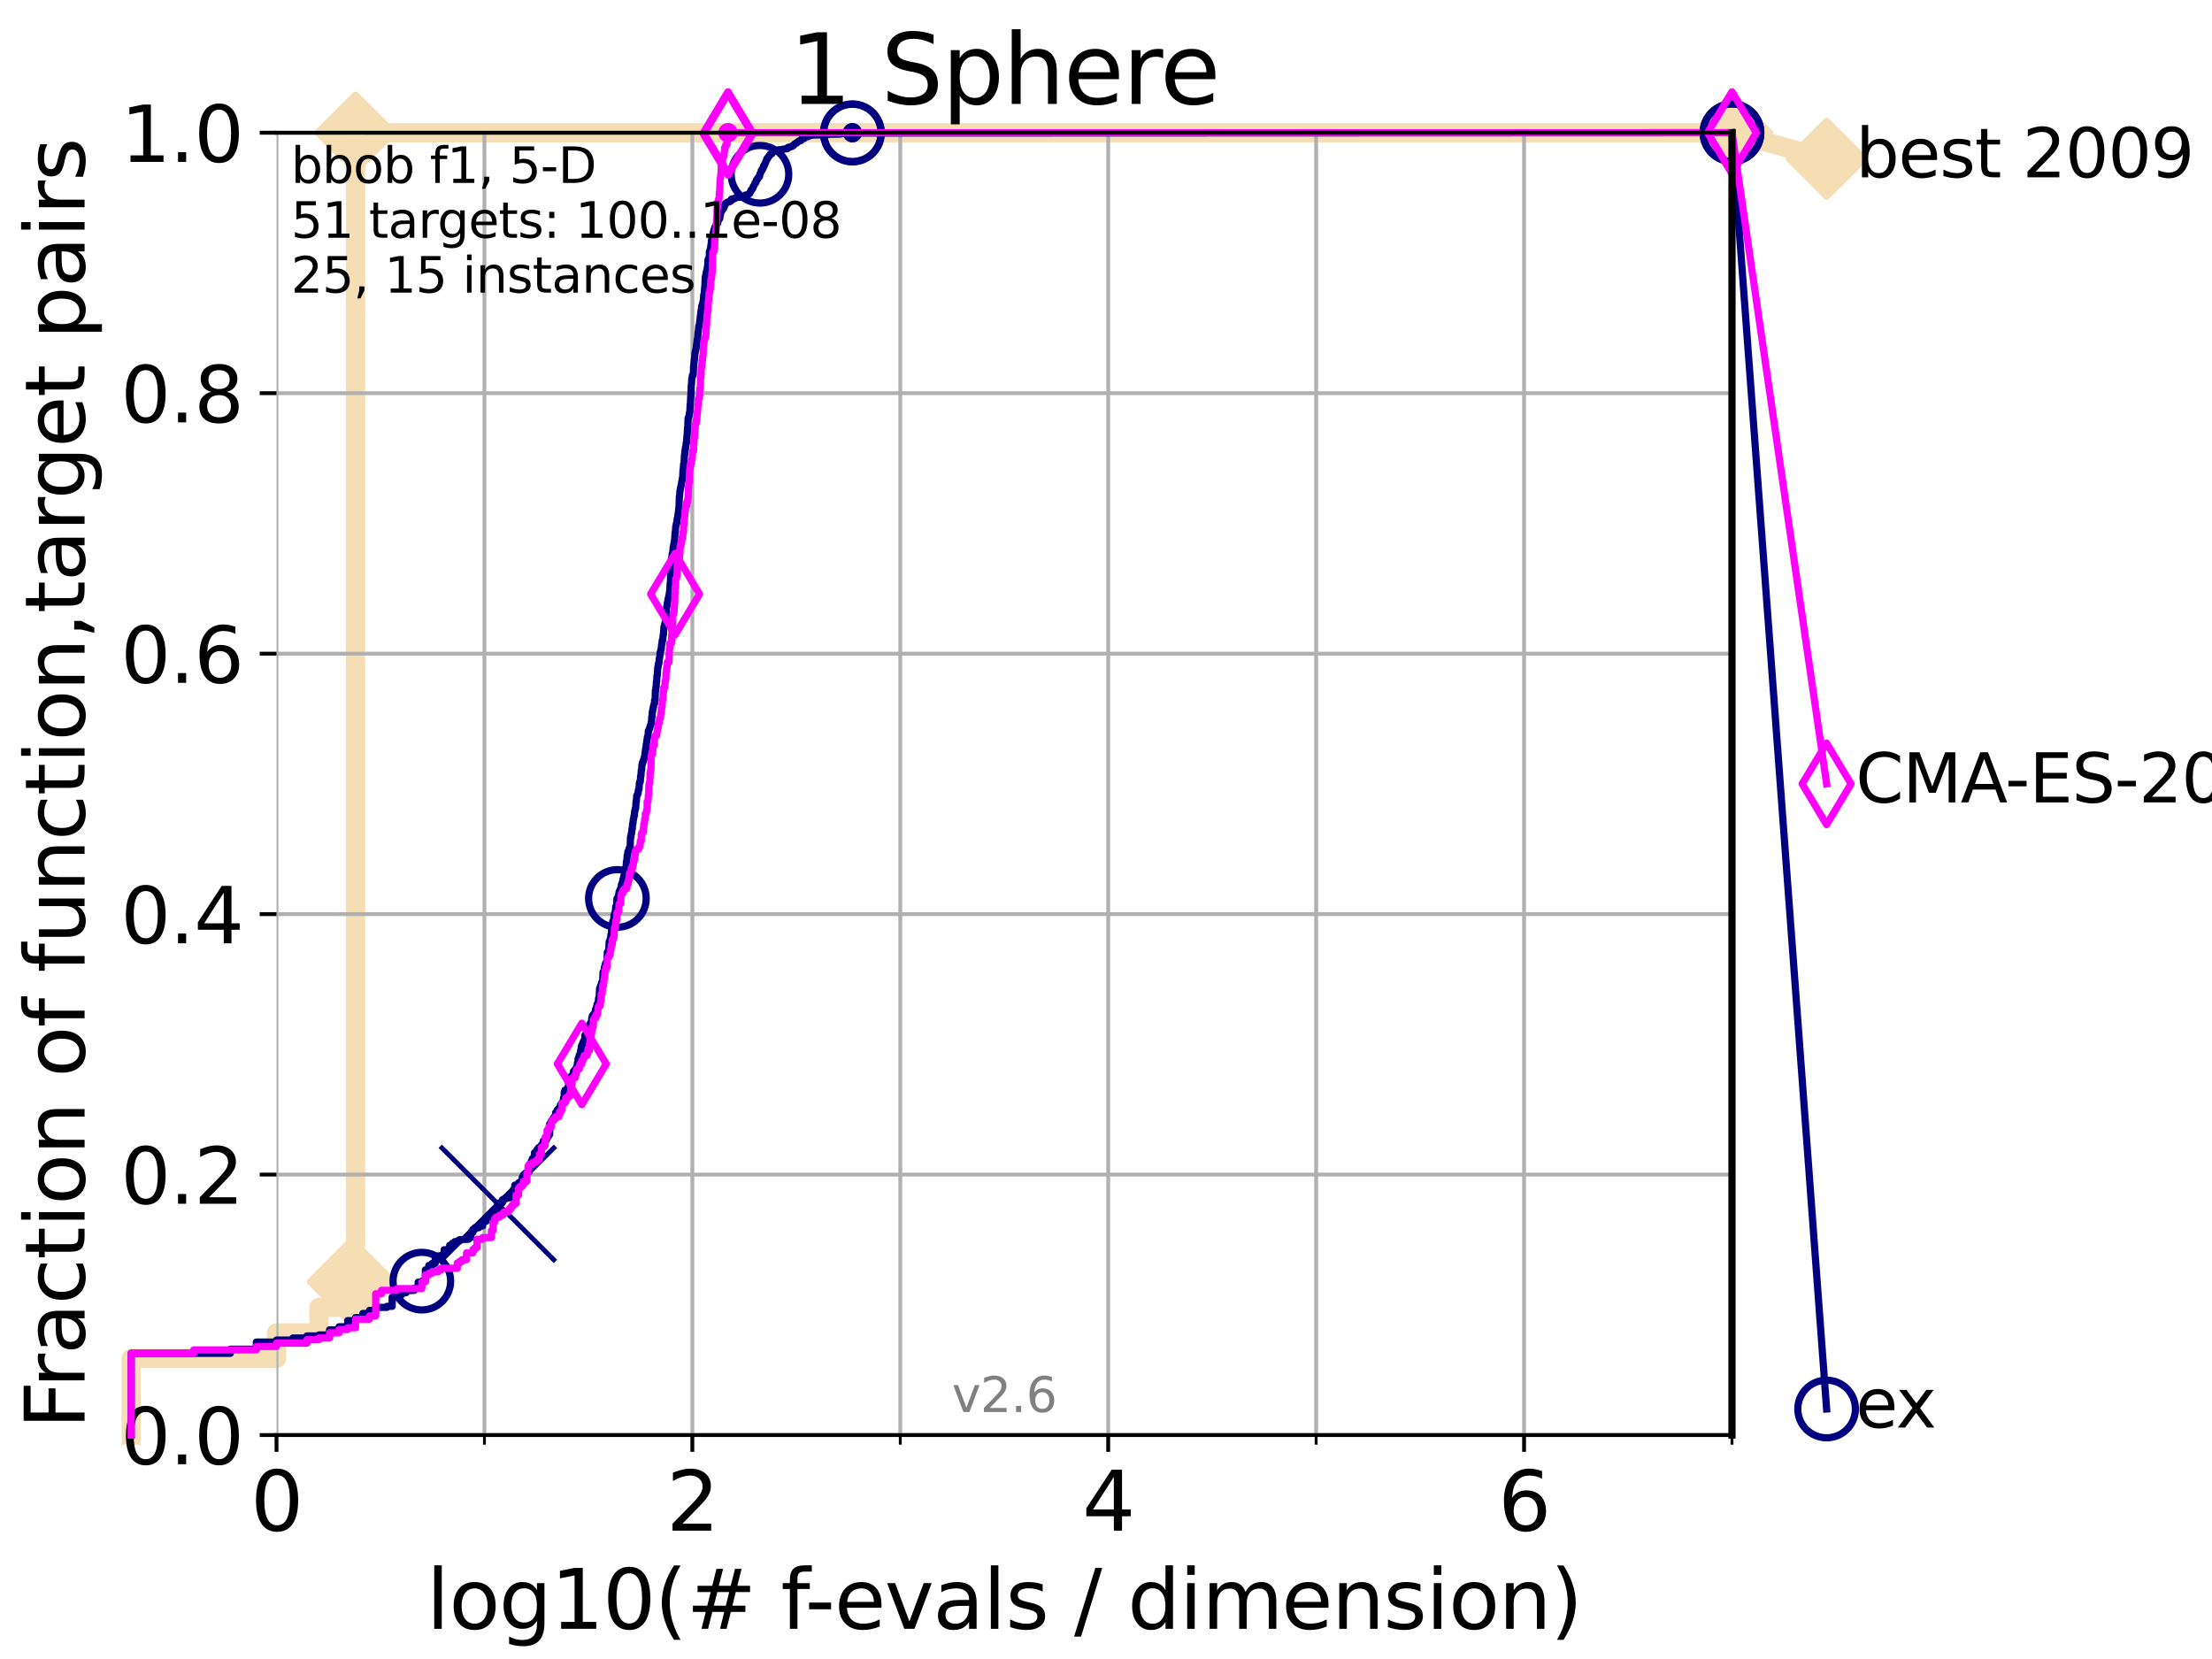 <?xml version="1.0" encoding="utf-8" standalone="no"?>
<!DOCTYPE svg PUBLIC "-//W3C//DTD SVG 1.1//EN"
  "http://www.w3.org/Graphics/SVG/1.1/DTD/svg11.dtd">
<svg xmlns:xlink="http://www.w3.org/1999/xlink" width="460.8pt" height="345.6pt" viewBox="0 0 460.8 345.6" xmlns="http://www.w3.org/2000/svg" version="1.1">
 <defs>
  <style type="text/css">*{stroke-linejoin: round; stroke-linecap: butt}</style>
 </defs>
 <g id="figure_1">
  <g id="patch_1">
   <path d="M 0 345.6 
L 460.8 345.6 
L 460.8 0 
L 0 0 
z
" style="fill: #ffffff"/>
  </g>
  <g id="axes_1">
   <g id="patch_2">
    <path d="M 57.6 298.944 
L 360.806 298.944 
L 360.806 27.648 
L 57.6 27.648 
z
" style="fill: #ffffff"/>
   </g>
   <g id="line2d_1">
    <path d="M 27.324 298.944 
L 27.324 282.985 
L 57.6 282.985 
L 57.6 277.666 
L 66.441 277.666 
L 66.441 272.346 
L 72.432 272.346 
L 72.432 267.027 
L 74.069 267.027 
L 74.069 27.648 
L 360.806 27.648 
" style="fill: none; stroke: #f5deb3; stroke-width: 4; stroke-linecap: square"/>
   </g>
   <g id="line2d_2">
    <defs>
     <path id="ma1cabc3936" d="M -0 7.778 
L 7.778 0 
L 0 -7.778 
L -7.778 -0 
z
" style="stroke: #f5deb3; stroke-width: 1.5; stroke-linejoin: miter"/>
    </defs>
    <g>
     <use xlink:href="#ma1cabc3936" x="72.432" y="267.027" style="fill: #f5deb3; stroke: #f5deb3; stroke-width: 1.5; stroke-linejoin: miter"/>
     <use xlink:href="#ma1cabc3936" x="74.069" y="267.027" style="fill: #f5deb3; stroke: #f5deb3; stroke-width: 1.5; stroke-linejoin: miter"/>
     <use xlink:href="#ma1cabc3936" x="74.069" y="267.027" style="fill: #f5deb3; stroke: #f5deb3; stroke-width: 1.5; stroke-linejoin: miter"/>
     <use xlink:href="#ma1cabc3936" x="74.069" y="27.648" style="fill: #f5deb3; stroke: #f5deb3; stroke-width: 1.5; stroke-linejoin: miter"/>
     <use xlink:href="#ma1cabc3936" x="74.069" y="27.648" style="fill: #f5deb3; stroke: #f5deb3; stroke-width: 1.5; stroke-linejoin: miter"/>
     <use xlink:href="#ma1cabc3936" x="360.806" y="27.648" style="fill: #f5deb3; stroke: #f5deb3; stroke-width: 1.5; stroke-linejoin: miter"/>
    </g>
   </g>
   <g id="line2d_3">
    <path style="fill: none; stroke: #f5deb3; stroke-width: 4; stroke-linecap: square"/>
    <g/>
   </g>
   <g id="line2d_4">
    <path d="M 360.806 27.648 
L 380.515 33.074 
" style="fill: none; stroke: #f5deb3; stroke-width: 4; stroke-linecap: square"/>
    <g>
     <use xlink:href="#ma1cabc3936" x="360.806" y="27.648" style="fill: #f5deb3; stroke: #f5deb3; stroke-width: 1.5; stroke-linejoin: miter"/>
     <use xlink:href="#ma1cabc3936" x="380.515" y="33.074" style="fill: #f5deb3; stroke: #f5deb3; stroke-width: 1.5; stroke-linejoin: miter"/>
    </g>
   </g>
   <g id="matplotlib.axis_1">
    <g id="xtick_1">
     <g id="line2d_5">
      <path d="M 57.6 298.944 
L 57.6 27.648 
" clip-path="url(#p8eb95e9b3d)" style="fill: none; stroke: #b0b0b0; stroke-width: 0.8; stroke-linecap: square"/>
     </g>
     <g id="line2d_6">
      <defs>
       <path id="m8a9bde67b1" d="M 0 0 
L 0 3.5 
" style="stroke: #000000; stroke-width: 0.8"/>
      </defs>
      <g>
       <use xlink:href="#m8a9bde67b1" x="57.6" y="298.944" style="stroke: #000000; stroke-width: 0.8"/>
      </g>
     </g>
     <g id="text_1">
      <!-- 0 -->
      <g transform="translate(52.192 318.861)scale(0.17 -0.17)">
       <defs>
        <path id="DejaVuSans-30" d="M 2034 4250 
Q 1547 4250 1301 3770 
Q 1056 3291 1056 2328 
Q 1056 1369 1301 889 
Q 1547 409 2034 409 
Q 2525 409 2770 889 
Q 3016 1369 3016 2328 
Q 3016 3291 2770 3770 
Q 2525 4250 2034 4250 
z
M 2034 4750 
Q 2819 4750 3233 4129 
Q 3647 3509 3647 2328 
Q 3647 1150 3233 529 
Q 2819 -91 2034 -91 
Q 1250 -91 836 529 
Q 422 1150 422 2328 
Q 422 3509 836 4129 
Q 1250 4750 2034 4750 
z
" transform="scale(0.016)"/>
       </defs>
       <use xlink:href="#DejaVuSans-30"/>
      </g>
     </g>
    </g>
    <g id="xtick_2">
     <g id="line2d_7">
      <path d="M 144.23 298.944 
L 144.23 27.648 
" clip-path="url(#p8eb95e9b3d)" style="fill: none; stroke: #b0b0b0; stroke-width: 0.8; stroke-linecap: square"/>
     </g>
     <g id="line2d_8">
      <g>
       <use xlink:href="#m8a9bde67b1" x="144.23" y="298.944" style="stroke: #000000; stroke-width: 0.8"/>
      </g>
     </g>
     <g id="text_2">
      <!-- 2 -->
      <g transform="translate(138.822 318.861)scale(0.17 -0.17)">
       <defs>
        <path id="DejaVuSans-32" d="M 1228 531 
L 3431 531 
L 3431 0 
L 469 0 
L 469 531 
Q 828 903 1448 1529 
Q 2069 2156 2228 2338 
Q 2531 2678 2651 2914 
Q 2772 3150 2772 3378 
Q 2772 3750 2511 3984 
Q 2250 4219 1831 4219 
Q 1534 4219 1204 4116 
Q 875 4013 500 3803 
L 500 4441 
Q 881 4594 1212 4672 
Q 1544 4750 1819 4750 
Q 2544 4750 2975 4387 
Q 3406 4025 3406 3419 
Q 3406 3131 3298 2873 
Q 3191 2616 2906 2266 
Q 2828 2175 2409 1742 
Q 1991 1309 1228 531 
z
" transform="scale(0.016)"/>
       </defs>
       <use xlink:href="#DejaVuSans-32"/>
      </g>
     </g>
    </g>
    <g id="xtick_3">
     <g id="line2d_9">
      <path d="M 230.861 298.944 
L 230.861 27.648 
" clip-path="url(#p8eb95e9b3d)" style="fill: none; stroke: #b0b0b0; stroke-width: 0.8; stroke-linecap: square"/>
     </g>
     <g id="line2d_10">
      <g>
       <use xlink:href="#m8a9bde67b1" x="230.861" y="298.944" style="stroke: #000000; stroke-width: 0.8"/>
      </g>
     </g>
     <g id="text_3">
      <!-- 4 -->
      <g transform="translate(225.453 318.861)scale(0.17 -0.17)">
       <defs>
        <path id="DejaVuSans-34" d="M 2419 4116 
L 825 1625 
L 2419 1625 
L 2419 4116 
z
M 2253 4666 
L 3047 4666 
L 3047 1625 
L 3713 1625 
L 3713 1100 
L 3047 1100 
L 3047 0 
L 2419 0 
L 2419 1100 
L 313 1100 
L 313 1709 
L 2253 4666 
z
" transform="scale(0.016)"/>
       </defs>
       <use xlink:href="#DejaVuSans-34"/>
      </g>
     </g>
    </g>
    <g id="xtick_4">
     <g id="line2d_11">
      <path d="M 317.491 298.944 
L 317.491 27.648 
" clip-path="url(#p8eb95e9b3d)" style="fill: none; stroke: #b0b0b0; stroke-width: 0.8; stroke-linecap: square"/>
     </g>
     <g id="line2d_12">
      <g>
       <use xlink:href="#m8a9bde67b1" x="317.491" y="298.944" style="stroke: #000000; stroke-width: 0.8"/>
      </g>
     </g>
     <g id="text_4">
      <!-- 6 -->
      <g transform="translate(312.083 318.861)scale(0.17 -0.17)">
       <defs>
        <path id="DejaVuSans-36" d="M 2113 2584 
Q 1688 2584 1439 2293 
Q 1191 2003 1191 1497 
Q 1191 994 1439 701 
Q 1688 409 2113 409 
Q 2538 409 2786 701 
Q 3034 994 3034 1497 
Q 3034 2003 2786 2293 
Q 2538 2584 2113 2584 
z
M 3366 4563 
L 3366 3988 
Q 3128 4100 2886 4159 
Q 2644 4219 2406 4219 
Q 1781 4219 1451 3797 
Q 1122 3375 1075 2522 
Q 1259 2794 1537 2939 
Q 1816 3084 2150 3084 
Q 2853 3084 3261 2657 
Q 3669 2231 3669 1497 
Q 3669 778 3244 343 
Q 2819 -91 2113 -91 
Q 1303 -91 875 529 
Q 447 1150 447 2328 
Q 447 3434 972 4092 
Q 1497 4750 2381 4750 
Q 2619 4750 2861 4703 
Q 3103 4656 3366 4563 
z
" transform="scale(0.016)"/>
       </defs>
       <use xlink:href="#DejaVuSans-36"/>
      </g>
     </g>
    </g>
    <g id="xtick_5">
     <g id="line2d_13">
      <path d="M 100.915 298.944 
L 100.915 27.648 
" clip-path="url(#p8eb95e9b3d)" style="fill: none; stroke: #b0b0b0; stroke-width: 0.8; stroke-linecap: square"/>
     </g>
     <g id="line2d_14">
      <defs>
       <path id="m488d6e3bd9" d="M 0 0 
L 0 2 
" style="stroke: #000000; stroke-width: 0.6"/>
      </defs>
      <g>
       <use xlink:href="#m488d6e3bd9" x="100.915" y="298.944" style="stroke: #000000; stroke-width: 0.6"/>
      </g>
     </g>
    </g>
    <g id="xtick_6">
     <g id="line2d_15">
      <path d="M 187.546 298.944 
L 187.546 27.648 
" clip-path="url(#p8eb95e9b3d)" style="fill: none; stroke: #b0b0b0; stroke-width: 0.8; stroke-linecap: square"/>
     </g>
     <g id="line2d_16">
      <g>
       <use xlink:href="#m488d6e3bd9" x="187.546" y="298.944" style="stroke: #000000; stroke-width: 0.6"/>
      </g>
     </g>
    </g>
    <g id="xtick_7">
     <g id="line2d_17">
      <path d="M 274.176 298.944 
L 274.176 27.648 
" clip-path="url(#p8eb95e9b3d)" style="fill: none; stroke: #b0b0b0; stroke-width: 0.8; stroke-linecap: square"/>
     </g>
     <g id="line2d_18">
      <g>
       <use xlink:href="#m488d6e3bd9" x="274.176" y="298.944" style="stroke: #000000; stroke-width: 0.6"/>
      </g>
     </g>
    </g>
    <g id="xtick_8">
     <g id="line2d_19">
      <path d="M 360.806 298.944 
L 360.806 27.648 
" clip-path="url(#p8eb95e9b3d)" style="fill: none; stroke: #b0b0b0; stroke-width: 0.8; stroke-linecap: square"/>
     </g>
     <g id="line2d_20">
      <g>
       <use xlink:href="#m488d6e3bd9" x="360.806" y="298.944" style="stroke: #000000; stroke-width: 0.6"/>
      </g>
     </g>
    </g>
    <g id="text_5">
     <!-- log10(# f-evals / dimension) -->
     <g transform="translate(88.823 339.314)scale(0.17 -0.17)">
      <defs>
       <path id="DejaVuSans-6c" d="M 603 4863 
L 1178 4863 
L 1178 0 
L 603 0 
L 603 4863 
z
" transform="scale(0.016)"/>
       <path id="DejaVuSans-6f" d="M 1959 3097 
Q 1497 3097 1228 2736 
Q 959 2375 959 1747 
Q 959 1119 1226 758 
Q 1494 397 1959 397 
Q 2419 397 2687 759 
Q 2956 1122 2956 1747 
Q 2956 2369 2687 2733 
Q 2419 3097 1959 3097 
z
M 1959 3584 
Q 2709 3584 3137 3096 
Q 3566 2609 3566 1747 
Q 3566 888 3137 398 
Q 2709 -91 1959 -91 
Q 1206 -91 779 398 
Q 353 888 353 1747 
Q 353 2609 779 3096 
Q 1206 3584 1959 3584 
z
" transform="scale(0.016)"/>
       <path id="DejaVuSans-67" d="M 2906 1791 
Q 2906 2416 2648 2759 
Q 2391 3103 1925 3103 
Q 1463 3103 1205 2759 
Q 947 2416 947 1791 
Q 947 1169 1205 825 
Q 1463 481 1925 481 
Q 2391 481 2648 825 
Q 2906 1169 2906 1791 
z
M 3481 434 
Q 3481 -459 3084 -895 
Q 2688 -1331 1869 -1331 
Q 1566 -1331 1297 -1286 
Q 1028 -1241 775 -1147 
L 775 -588 
Q 1028 -725 1275 -790 
Q 1522 -856 1778 -856 
Q 2344 -856 2625 -561 
Q 2906 -266 2906 331 
L 2906 616 
Q 2728 306 2450 153 
Q 2172 0 1784 0 
Q 1141 0 747 490 
Q 353 981 353 1791 
Q 353 2603 747 3093 
Q 1141 3584 1784 3584 
Q 2172 3584 2450 3431 
Q 2728 3278 2906 2969 
L 2906 3500 
L 3481 3500 
L 3481 434 
z
" transform="scale(0.016)"/>
       <path id="DejaVuSans-31" d="M 794 531 
L 1825 531 
L 1825 4091 
L 703 3866 
L 703 4441 
L 1819 4666 
L 2450 4666 
L 2450 531 
L 3481 531 
L 3481 0 
L 794 0 
L 794 531 
z
" transform="scale(0.016)"/>
       <path id="DejaVuSans-28" d="M 1984 4856 
Q 1566 4138 1362 3434 
Q 1159 2731 1159 2009 
Q 1159 1288 1364 580 
Q 1569 -128 1984 -844 
L 1484 -844 
Q 1016 -109 783 600 
Q 550 1309 550 2009 
Q 550 2706 781 3412 
Q 1013 4119 1484 4856 
L 1984 4856 
z
" transform="scale(0.016)"/>
       <path id="DejaVuSans-23" d="M 3272 2816 
L 2363 2816 
L 2100 1772 
L 3016 1772 
L 3272 2816 
z
M 2803 4594 
L 2478 3297 
L 3391 3297 
L 3719 4594 
L 4219 4594 
L 3897 3297 
L 4872 3297 
L 4872 2816 
L 3775 2816 
L 3519 1772 
L 4513 1772 
L 4513 1294 
L 3397 1294 
L 3072 0 
L 2572 0 
L 2894 1294 
L 1978 1294 
L 1656 0 
L 1153 0 
L 1478 1294 
L 494 1294 
L 494 1772 
L 1594 1772 
L 1856 2816 
L 850 2816 
L 850 3297 
L 1978 3297 
L 2297 4594 
L 2803 4594 
z
" transform="scale(0.016)"/>
       <path id="DejaVuSans-20" transform="scale(0.016)"/>
       <path id="DejaVuSans-66" d="M 2375 4863 
L 2375 4384 
L 1825 4384 
Q 1516 4384 1395 4259 
Q 1275 4134 1275 3809 
L 1275 3500 
L 2222 3500 
L 2222 3053 
L 1275 3053 
L 1275 0 
L 697 0 
L 697 3053 
L 147 3053 
L 147 3500 
L 697 3500 
L 697 3744 
Q 697 4328 969 4595 
Q 1241 4863 1831 4863 
L 2375 4863 
z
" transform="scale(0.016)"/>
       <path id="DejaVuSans-2d" d="M 313 2009 
L 1997 2009 
L 1997 1497 
L 313 1497 
L 313 2009 
z
" transform="scale(0.016)"/>
       <path id="DejaVuSans-65" d="M 3597 1894 
L 3597 1613 
L 953 1613 
Q 991 1019 1311 708 
Q 1631 397 2203 397 
Q 2534 397 2845 478 
Q 3156 559 3463 722 
L 3463 178 
Q 3153 47 2828 -22 
Q 2503 -91 2169 -91 
Q 1331 -91 842 396 
Q 353 884 353 1716 
Q 353 2575 817 3079 
Q 1281 3584 2069 3584 
Q 2775 3584 3186 3129 
Q 3597 2675 3597 1894 
z
M 3022 2063 
Q 3016 2534 2758 2815 
Q 2500 3097 2075 3097 
Q 1594 3097 1305 2825 
Q 1016 2553 972 2059 
L 3022 2063 
z
" transform="scale(0.016)"/>
       <path id="DejaVuSans-76" d="M 191 3500 
L 800 3500 
L 1894 563 
L 2988 3500 
L 3597 3500 
L 2284 0 
L 1503 0 
L 191 3500 
z
" transform="scale(0.016)"/>
       <path id="DejaVuSans-61" d="M 2194 1759 
Q 1497 1759 1228 1600 
Q 959 1441 959 1056 
Q 959 750 1161 570 
Q 1363 391 1709 391 
Q 2188 391 2477 730 
Q 2766 1069 2766 1631 
L 2766 1759 
L 2194 1759 
z
M 3341 1997 
L 3341 0 
L 2766 0 
L 2766 531 
Q 2569 213 2275 61 
Q 1981 -91 1556 -91 
Q 1019 -91 701 211 
Q 384 513 384 1019 
Q 384 1609 779 1909 
Q 1175 2209 1959 2209 
L 2766 2209 
L 2766 2266 
Q 2766 2663 2505 2880 
Q 2244 3097 1772 3097 
Q 1472 3097 1187 3025 
Q 903 2953 641 2809 
L 641 3341 
Q 956 3463 1253 3523 
Q 1550 3584 1831 3584 
Q 2591 3584 2966 3190 
Q 3341 2797 3341 1997 
z
" transform="scale(0.016)"/>
       <path id="DejaVuSans-73" d="M 2834 3397 
L 2834 2853 
Q 2591 2978 2328 3040 
Q 2066 3103 1784 3103 
Q 1356 3103 1142 2972 
Q 928 2841 928 2578 
Q 928 2378 1081 2264 
Q 1234 2150 1697 2047 
L 1894 2003 
Q 2506 1872 2764 1633 
Q 3022 1394 3022 966 
Q 3022 478 2636 193 
Q 2250 -91 1575 -91 
Q 1294 -91 989 -36 
Q 684 19 347 128 
L 347 722 
Q 666 556 975 473 
Q 1284 391 1588 391 
Q 1994 391 2212 530 
Q 2431 669 2431 922 
Q 2431 1156 2273 1281 
Q 2116 1406 1581 1522 
L 1381 1569 
Q 847 1681 609 1914 
Q 372 2147 372 2553 
Q 372 3047 722 3315 
Q 1072 3584 1716 3584 
Q 2034 3584 2315 3537 
Q 2597 3491 2834 3397 
z
" transform="scale(0.016)"/>
       <path id="DejaVuSans-2f" d="M 1625 4666 
L 2156 4666 
L 531 -594 
L 0 -594 
L 1625 4666 
z
" transform="scale(0.016)"/>
       <path id="DejaVuSans-64" d="M 2906 2969 
L 2906 4863 
L 3481 4863 
L 3481 0 
L 2906 0 
L 2906 525 
Q 2725 213 2448 61 
Q 2172 -91 1784 -91 
Q 1150 -91 751 415 
Q 353 922 353 1747 
Q 353 2572 751 3078 
Q 1150 3584 1784 3584 
Q 2172 3584 2448 3432 
Q 2725 3281 2906 2969 
z
M 947 1747 
Q 947 1113 1208 752 
Q 1469 391 1925 391 
Q 2381 391 2643 752 
Q 2906 1113 2906 1747 
Q 2906 2381 2643 2742 
Q 2381 3103 1925 3103 
Q 1469 3103 1208 2742 
Q 947 2381 947 1747 
z
" transform="scale(0.016)"/>
       <path id="DejaVuSans-69" d="M 603 3500 
L 1178 3500 
L 1178 0 
L 603 0 
L 603 3500 
z
M 603 4863 
L 1178 4863 
L 1178 4134 
L 603 4134 
L 603 4863 
z
" transform="scale(0.016)"/>
       <path id="DejaVuSans-6d" d="M 3328 2828 
Q 3544 3216 3844 3400 
Q 4144 3584 4550 3584 
Q 5097 3584 5394 3201 
Q 5691 2819 5691 2113 
L 5691 0 
L 5113 0 
L 5113 2094 
Q 5113 2597 4934 2840 
Q 4756 3084 4391 3084 
Q 3944 3084 3684 2787 
Q 3425 2491 3425 1978 
L 3425 0 
L 2847 0 
L 2847 2094 
Q 2847 2600 2669 2842 
Q 2491 3084 2119 3084 
Q 1678 3084 1418 2786 
Q 1159 2488 1159 1978 
L 1159 0 
L 581 0 
L 581 3500 
L 1159 3500 
L 1159 2956 
Q 1356 3278 1631 3431 
Q 1906 3584 2284 3584 
Q 2666 3584 2933 3390 
Q 3200 3197 3328 2828 
z
" transform="scale(0.016)"/>
       <path id="DejaVuSans-6e" d="M 3513 2113 
L 3513 0 
L 2938 0 
L 2938 2094 
Q 2938 2591 2744 2837 
Q 2550 3084 2163 3084 
Q 1697 3084 1428 2787 
Q 1159 2491 1159 1978 
L 1159 0 
L 581 0 
L 581 3500 
L 1159 3500 
L 1159 2956 
Q 1366 3272 1645 3428 
Q 1925 3584 2291 3584 
Q 2894 3584 3203 3211 
Q 3513 2838 3513 2113 
z
" transform="scale(0.016)"/>
       <path id="DejaVuSans-29" d="M 513 4856 
L 1013 4856 
Q 1481 4119 1714 3412 
Q 1947 2706 1947 2009 
Q 1947 1309 1714 600 
Q 1481 -109 1013 -844 
L 513 -844 
Q 928 -128 1133 580 
Q 1338 1288 1338 2009 
Q 1338 2731 1133 3434 
Q 928 4138 513 4856 
z
" transform="scale(0.016)"/>
      </defs>
      <use xlink:href="#DejaVuSans-6c"/>
      <use xlink:href="#DejaVuSans-6f" x="27.783"/>
      <use xlink:href="#DejaVuSans-67" x="88.965"/>
      <use xlink:href="#DejaVuSans-31" x="152.441"/>
      <use xlink:href="#DejaVuSans-30" x="216.064"/>
      <use xlink:href="#DejaVuSans-28" x="279.688"/>
      <use xlink:href="#DejaVuSans-23" x="318.701"/>
      <use xlink:href="#DejaVuSans-20" x="402.49"/>
      <use xlink:href="#DejaVuSans-66" x="434.277"/>
      <use xlink:href="#DejaVuSans-2d" x="463.982"/>
      <use xlink:href="#DejaVuSans-65" x="500.066"/>
      <use xlink:href="#DejaVuSans-76" x="561.59"/>
      <use xlink:href="#DejaVuSans-61" x="620.77"/>
      <use xlink:href="#DejaVuSans-6c" x="682.049"/>
      <use xlink:href="#DejaVuSans-73" x="709.832"/>
      <use xlink:href="#DejaVuSans-20" x="761.932"/>
      <use xlink:href="#DejaVuSans-2f" x="793.719"/>
      <use xlink:href="#DejaVuSans-20" x="827.41"/>
      <use xlink:href="#DejaVuSans-64" x="859.197"/>
      <use xlink:href="#DejaVuSans-69" x="922.674"/>
      <use xlink:href="#DejaVuSans-6d" x="950.457"/>
      <use xlink:href="#DejaVuSans-65" x="1047.869"/>
      <use xlink:href="#DejaVuSans-6e" x="1109.393"/>
      <use xlink:href="#DejaVuSans-73" x="1172.771"/>
      <use xlink:href="#DejaVuSans-69" x="1224.871"/>
      <use xlink:href="#DejaVuSans-6f" x="1252.654"/>
      <use xlink:href="#DejaVuSans-6e" x="1313.836"/>
      <use xlink:href="#DejaVuSans-29" x="1377.215"/>
     </g>
    </g>
   </g>
   <g id="matplotlib.axis_2">
    <g id="ytick_1">
     <g id="line2d_21">
      <path d="M 57.6 298.944 
L 360.806 298.944 
" clip-path="url(#p8eb95e9b3d)" style="fill: none; stroke: #b0b0b0; stroke-width: 0.8; stroke-linecap: square"/>
     </g>
     <g id="line2d_22">
      <defs>
       <path id="md745adb5ef" d="M 0 0 
L -3.5 0 
" style="stroke: #000000; stroke-width: 0.8"/>
      </defs>
      <g>
       <use xlink:href="#md745adb5ef" x="57.6" y="298.944" style="stroke: #000000; stroke-width: 0.8"/>
      </g>
     </g>
     <g id="text_6">
      <!-- 0.0 -->
      <g transform="translate(25.155 305.023)scale(0.16 -0.16)">
       <defs>
        <path id="DejaVuSans-2e" d="M 684 794 
L 1344 794 
L 1344 0 
L 684 0 
L 684 794 
z
" transform="scale(0.016)"/>
       </defs>
       <use xlink:href="#DejaVuSans-30"/>
       <use xlink:href="#DejaVuSans-2e" x="63.623"/>
       <use xlink:href="#DejaVuSans-30" x="95.41"/>
      </g>
     </g>
    </g>
    <g id="ytick_2">
     <g id="line2d_23">
      <path d="M 57.6 244.685 
L 360.806 244.685 
" clip-path="url(#p8eb95e9b3d)" style="fill: none; stroke: #b0b0b0; stroke-width: 0.8; stroke-linecap: square"/>
     </g>
     <g id="line2d_24">
      <g>
       <use xlink:href="#md745adb5ef" x="57.6" y="244.685" style="stroke: #000000; stroke-width: 0.8"/>
      </g>
     </g>
     <g id="text_7">
      <!-- 0.2 -->
      <g transform="translate(25.155 250.764)scale(0.16 -0.16)">
       <use xlink:href="#DejaVuSans-30"/>
       <use xlink:href="#DejaVuSans-2e" x="63.623"/>
       <use xlink:href="#DejaVuSans-32" x="95.41"/>
      </g>
     </g>
    </g>
    <g id="ytick_3">
     <g id="line2d_25">
      <path d="M 57.6 190.426 
L 360.806 190.426 
" clip-path="url(#p8eb95e9b3d)" style="fill: none; stroke: #b0b0b0; stroke-width: 0.8; stroke-linecap: square"/>
     </g>
     <g id="line2d_26">
      <g>
       <use xlink:href="#md745adb5ef" x="57.6" y="190.426" style="stroke: #000000; stroke-width: 0.8"/>
      </g>
     </g>
     <g id="text_8">
      <!-- 0.4 -->
      <g transform="translate(25.155 196.504)scale(0.16 -0.16)">
       <use xlink:href="#DejaVuSans-30"/>
       <use xlink:href="#DejaVuSans-2e" x="63.623"/>
       <use xlink:href="#DejaVuSans-34" x="95.41"/>
      </g>
     </g>
    </g>
    <g id="ytick_4">
     <g id="line2d_27">
      <path d="M 57.6 136.166 
L 360.806 136.166 
" clip-path="url(#p8eb95e9b3d)" style="fill: none; stroke: #b0b0b0; stroke-width: 0.8; stroke-linecap: square"/>
     </g>
     <g id="line2d_28">
      <g>
       <use xlink:href="#md745adb5ef" x="57.6" y="136.166" style="stroke: #000000; stroke-width: 0.8"/>
      </g>
     </g>
     <g id="text_9">
      <!-- 0.6 -->
      <g transform="translate(25.155 142.245)scale(0.16 -0.16)">
       <use xlink:href="#DejaVuSans-30"/>
       <use xlink:href="#DejaVuSans-2e" x="63.623"/>
       <use xlink:href="#DejaVuSans-36" x="95.41"/>
      </g>
     </g>
    </g>
    <g id="ytick_5">
     <g id="line2d_29">
      <path d="M 57.6 81.907 
L 360.806 81.907 
" clip-path="url(#p8eb95e9b3d)" style="fill: none; stroke: #b0b0b0; stroke-width: 0.8; stroke-linecap: square"/>
     </g>
     <g id="line2d_30">
      <g>
       <use xlink:href="#md745adb5ef" x="57.6" y="81.907" style="stroke: #000000; stroke-width: 0.8"/>
      </g>
     </g>
     <g id="text_10">
      <!-- 0.8 -->
      <g transform="translate(25.155 87.986)scale(0.16 -0.16)">
       <defs>
        <path id="DejaVuSans-38" d="M 2034 2216 
Q 1584 2216 1326 1975 
Q 1069 1734 1069 1313 
Q 1069 891 1326 650 
Q 1584 409 2034 409 
Q 2484 409 2743 651 
Q 3003 894 3003 1313 
Q 3003 1734 2745 1975 
Q 2488 2216 2034 2216 
z
M 1403 2484 
Q 997 2584 770 2862 
Q 544 3141 544 3541 
Q 544 4100 942 4425 
Q 1341 4750 2034 4750 
Q 2731 4750 3128 4425 
Q 3525 4100 3525 3541 
Q 3525 3141 3298 2862 
Q 3072 2584 2669 2484 
Q 3125 2378 3379 2068 
Q 3634 1759 3634 1313 
Q 3634 634 3220 271 
Q 2806 -91 2034 -91 
Q 1263 -91 848 271 
Q 434 634 434 1313 
Q 434 1759 690 2068 
Q 947 2378 1403 2484 
z
M 1172 3481 
Q 1172 3119 1398 2916 
Q 1625 2713 2034 2713 
Q 2441 2713 2670 2916 
Q 2900 3119 2900 3481 
Q 2900 3844 2670 4047 
Q 2441 4250 2034 4250 
Q 1625 4250 1398 4047 
Q 1172 3844 1172 3481 
z
" transform="scale(0.016)"/>
       </defs>
       <use xlink:href="#DejaVuSans-30"/>
       <use xlink:href="#DejaVuSans-2e" x="63.623"/>
       <use xlink:href="#DejaVuSans-38" x="95.41"/>
      </g>
     </g>
    </g>
    <g id="ytick_6">
     <g id="line2d_31">
      <path d="M 57.6 27.648 
L 360.806 27.648 
" clip-path="url(#p8eb95e9b3d)" style="fill: none; stroke: #b0b0b0; stroke-width: 0.8; stroke-linecap: square"/>
     </g>
     <g id="line2d_32">
      <g>
       <use xlink:href="#md745adb5ef" x="57.6" y="27.648" style="stroke: #000000; stroke-width: 0.8"/>
      </g>
     </g>
     <g id="text_11">
      <!-- 1.0 -->
      <g transform="translate(25.155 33.727)scale(0.16 -0.16)">
       <use xlink:href="#DejaVuSans-31"/>
       <use xlink:href="#DejaVuSans-2e" x="63.623"/>
       <use xlink:href="#DejaVuSans-30" x="95.41"/>
      </g>
     </g>
    </g>
    <g id="text_12">
     <!-- Fraction of function,target pairs -->
     <g transform="translate(17.62 297.681)rotate(-90)scale(0.17 -0.17)">
      <defs>
       <path id="DejaVuSans-46" d="M 628 4666 
L 3309 4666 
L 3309 4134 
L 1259 4134 
L 1259 2759 
L 3109 2759 
L 3109 2228 
L 1259 2228 
L 1259 0 
L 628 0 
L 628 4666 
z
" transform="scale(0.016)"/>
       <path id="DejaVuSans-72" d="M 2631 2963 
Q 2534 3019 2420 3045 
Q 2306 3072 2169 3072 
Q 1681 3072 1420 2755 
Q 1159 2438 1159 1844 
L 1159 0 
L 581 0 
L 581 3500 
L 1159 3500 
L 1159 2956 
Q 1341 3275 1631 3429 
Q 1922 3584 2338 3584 
Q 2397 3584 2469 3576 
Q 2541 3569 2628 3553 
L 2631 2963 
z
" transform="scale(0.016)"/>
       <path id="DejaVuSans-63" d="M 3122 3366 
L 3122 2828 
Q 2878 2963 2633 3030 
Q 2388 3097 2138 3097 
Q 1578 3097 1268 2742 
Q 959 2388 959 1747 
Q 959 1106 1268 751 
Q 1578 397 2138 397 
Q 2388 397 2633 464 
Q 2878 531 3122 666 
L 3122 134 
Q 2881 22 2623 -34 
Q 2366 -91 2075 -91 
Q 1284 -91 818 406 
Q 353 903 353 1747 
Q 353 2603 823 3093 
Q 1294 3584 2113 3584 
Q 2378 3584 2631 3529 
Q 2884 3475 3122 3366 
z
" transform="scale(0.016)"/>
       <path id="DejaVuSans-74" d="M 1172 4494 
L 1172 3500 
L 2356 3500 
L 2356 3053 
L 1172 3053 
L 1172 1153 
Q 1172 725 1289 603 
Q 1406 481 1766 481 
L 2356 481 
L 2356 0 
L 1766 0 
Q 1100 0 847 248 
Q 594 497 594 1153 
L 594 3053 
L 172 3053 
L 172 3500 
L 594 3500 
L 594 4494 
L 1172 4494 
z
" transform="scale(0.016)"/>
       <path id="DejaVuSans-75" d="M 544 1381 
L 544 3500 
L 1119 3500 
L 1119 1403 
Q 1119 906 1312 657 
Q 1506 409 1894 409 
Q 2359 409 2629 706 
Q 2900 1003 2900 1516 
L 2900 3500 
L 3475 3500 
L 3475 0 
L 2900 0 
L 2900 538 
Q 2691 219 2414 64 
Q 2138 -91 1772 -91 
Q 1169 -91 856 284 
Q 544 659 544 1381 
z
M 1991 3584 
L 1991 3584 
z
" transform="scale(0.016)"/>
       <path id="DejaVuSans-2c" d="M 750 794 
L 1409 794 
L 1409 256 
L 897 -744 
L 494 -744 
L 750 256 
L 750 794 
z
" transform="scale(0.016)"/>
       <path id="DejaVuSans-70" d="M 1159 525 
L 1159 -1331 
L 581 -1331 
L 581 3500 
L 1159 3500 
L 1159 2969 
Q 1341 3281 1617 3432 
Q 1894 3584 2278 3584 
Q 2916 3584 3314 3078 
Q 3713 2572 3713 1747 
Q 3713 922 3314 415 
Q 2916 -91 2278 -91 
Q 1894 -91 1617 61 
Q 1341 213 1159 525 
z
M 3116 1747 
Q 3116 2381 2855 2742 
Q 2594 3103 2138 3103 
Q 1681 3103 1420 2742 
Q 1159 2381 1159 1747 
Q 1159 1113 1420 752 
Q 1681 391 2138 391 
Q 2594 391 2855 752 
Q 3116 1113 3116 1747 
z
" transform="scale(0.016)"/>
      </defs>
      <use xlink:href="#DejaVuSans-46"/>
      <use xlink:href="#DejaVuSans-72" x="50.27"/>
      <use xlink:href="#DejaVuSans-61" x="91.383"/>
      <use xlink:href="#DejaVuSans-63" x="152.662"/>
      <use xlink:href="#DejaVuSans-74" x="207.643"/>
      <use xlink:href="#DejaVuSans-69" x="246.852"/>
      <use xlink:href="#DejaVuSans-6f" x="274.635"/>
      <use xlink:href="#DejaVuSans-6e" x="335.816"/>
      <use xlink:href="#DejaVuSans-20" x="399.195"/>
      <use xlink:href="#DejaVuSans-6f" x="430.982"/>
      <use xlink:href="#DejaVuSans-66" x="492.164"/>
      <use xlink:href="#DejaVuSans-20" x="527.369"/>
      <use xlink:href="#DejaVuSans-66" x="559.156"/>
      <use xlink:href="#DejaVuSans-75" x="594.361"/>
      <use xlink:href="#DejaVuSans-6e" x="657.74"/>
      <use xlink:href="#DejaVuSans-63" x="721.119"/>
      <use xlink:href="#DejaVuSans-74" x="776.1"/>
      <use xlink:href="#DejaVuSans-69" x="815.309"/>
      <use xlink:href="#DejaVuSans-6f" x="843.092"/>
      <use xlink:href="#DejaVuSans-6e" x="904.273"/>
      <use xlink:href="#DejaVuSans-2c" x="967.652"/>
      <use xlink:href="#DejaVuSans-74" x="999.439"/>
      <use xlink:href="#DejaVuSans-61" x="1038.648"/>
      <use xlink:href="#DejaVuSans-72" x="1099.928"/>
      <use xlink:href="#DejaVuSans-67" x="1139.291"/>
      <use xlink:href="#DejaVuSans-65" x="1202.768"/>
      <use xlink:href="#DejaVuSans-74" x="1264.291"/>
      <use xlink:href="#DejaVuSans-20" x="1303.5"/>
      <use xlink:href="#DejaVuSans-70" x="1335.287"/>
      <use xlink:href="#DejaVuSans-61" x="1398.764"/>
      <use xlink:href="#DejaVuSans-69" x="1460.043"/>
      <use xlink:href="#DejaVuSans-72" x="1487.826"/>
      <use xlink:href="#DejaVuSans-73" x="1528.939"/>
     </g>
    </g>
   </g>
   <g id="line2d_33">
    <defs>
     <path id="m1b0a2031bb" d="M 0 1.5 
C 0.398 1.5 0.779 1.342 1.061 1.061 
C 1.342 0.779 1.5 0.398 1.5 0 
C 1.5 -0.398 1.342 -0.779 1.061 -1.061 
C 0.779 -1.342 0.398 -1.5 0 -1.5 
C -0.398 -1.5 -0.779 -1.342 -1.061 -1.061 
C -1.342 -0.779 -1.5 -0.398 -1.5 0 
C -1.5 0.398 -1.342 0.779 -1.061 1.061 
C -0.779 1.342 -0.398 1.5 0 1.5 
z
" style="stroke: #f5deb3"/>
    </defs>
    <g>
     <use xlink:href="#m1b0a2031bb" x="74.069" y="27.648" style="fill: #f5deb3; stroke: #f5deb3"/>
     <use xlink:href="#m1b0a2031bb" x="74.069" y="27.648" style="fill: #f5deb3; stroke: #f5deb3"/>
    </g>
   </g>
   <g id="line2d_34">
    <defs>
     <path id="m2a1c378c33" d="M 0 1.5 
C 0.398 1.5 0.779 1.342 1.061 1.061 
C 1.342 0.779 1.5 0.398 1.5 0 
C 1.5 -0.398 1.342 -0.779 1.061 -1.061 
C 0.779 -1.342 0.398 -1.5 0 -1.5 
C -0.398 -1.5 -0.779 -1.342 -1.061 -1.061 
C -1.342 -0.779 -1.5 -0.398 -1.5 0 
C -1.5 0.398 -1.342 0.779 -1.061 1.061 
C -0.779 1.342 -0.398 1.5 0 1.5 
z
" style="stroke: #000080"/>
    </defs>
    <g>
     <use xlink:href="#m2a1c378c33" x="177.569" y="27.648" style="fill: #000080; stroke: #000080"/>
     <use xlink:href="#m2a1c378c33" x="177.569" y="27.648" style="fill: #000080; stroke: #000080"/>
    </g>
   </g>
   <g id="line2d_35">
    <path d="M 27.324 298.944 
L 27.324 281.922 
L 47.991 281.922 
L 47.991 281.07 
L 53.402 281.07 
L 53.402 279.581 
L 57.6 279.581 
L 57.6 279.155 
L 61.03 279.155 
L 61.03 278.73 
L 63.93 278.73 
L 63.93 278.304 
L 66.441 278.304 
L 66.441 278.091 
L 68.657 278.091 
L 68.657 277.028 
L 70.639 277.028 
L 70.639 276.389 
L 72.432 276.389 
L 72.432 275.113 
L 74.069 275.113 
L 74.069 274.474 
L 75.575 274.474 
L 75.575 273.623 
L 76.969 273.623 
L 76.969 272.985 
L 78.267 272.985 
L 78.267 272.346 
L 80.621 272.346 
L 80.621 272.134 
L 81.696 272.134 
L 81.696 270.219 
L 82.713 270.219 
L 82.713 269.722 
L 83.678 269.722 
L 83.678 269.296 
L 84.596 269.296 
L 84.596 268.871 
L 86.307 268.8 
L 86.307 268.374 
L 87.108 268.374 
L 87.108 267.098 
L 87.876 267.098 
L 87.876 266.885 
L 88.614 266.885 
L 88.614 264.544 
L 89.324 264.544 
L 89.324 263.622 
L 90.008 263.622 
L 90.008 263.197 
L 90.668 263.197 
L 90.668 261.92 
L 91.306 261.92 
L 91.306 261.636 
L 91.923 261.636 
L 91.923 261.495 
L 92.52 261.495 
L 92.52 260.36 
L 93.66 260.289 
L 93.66 259.438 
L 94.206 259.438 
L 94.206 259.012 
L 94.736 259.012 
L 94.736 258.657 
L 95.251 258.657 
L 95.251 258.516 
L 95.753 258.516 
L 95.753 258.232 
L 97.635 258.161 
L 97.635 257.806 
L 98.078 257.806 
L 98.078 256.742 
L 98.51 256.742 
L 98.51 256.104 
L 98.933 256.104 
L 98.933 255.749 
L 99.751 255.749 
L 99.751 255.395 
L 100.535 255.395 
L 100.535 254.544 
L 100.915 254.544 
L 100.915 254.402 
L 101.288 254.402 
L 101.288 253.763 
L 101.653 253.763 
L 101.653 253.551 
L 102.011 253.551 
L 102.011 253.125 
L 102.363 253.125 
L 102.363 252.912 
L 103.047 252.912 
L 103.047 252.487 
L 103.38 252.487 
L 103.38 252.274 
L 103.707 252.274 
L 103.707 250.785 
L 104.029 250.785 
L 104.029 250.572 
L 104.656 250.572 
L 104.656 249.933 
L 104.962 249.933 
L 104.962 249.792 
L 105.263 249.792 
L 105.263 249.579 
L 106.421 249.508 
L 106.421 248.94 
L 106.974 248.94 
L 106.974 248.869 
L 106.974 247.806 
L 107.245 247.806 
L 107.245 246.884 
L 108.034 246.813 
L 108.034 246.387 
L 108.543 246.316 
L 108.543 245.961 
L 108.792 245.961 
L 108.792 245.252 
L 109.038 245.252 
L 109.038 244.756 
L 109.28 244.756 
L 109.28 244.543 
L 109.52 244.543 
L 109.52 244.33 
L 109.99 244.259 
L 109.99 244.117 
L 110.221 244.117 
L 110.221 243.053 
L 110.449 243.053 
L 110.449 242.841 
L 110.675 242.841 
L 110.675 241.919 
L 110.897 241.919 
L 110.897 241.351 
L 111.117 241.351 
L 111.117 241.138 
L 111.335 241.138 
L 111.335 240.145 
L 111.762 240.075 
L 111.762 239.649 
L 111.972 239.649 
L 111.972 239.365 
L 112.18 239.365 
L 112.18 239.082 
L 112.589 239.082 
L 112.589 238.869 
L 112.79 238.869 
L 112.79 238.514 
L 112.989 238.514 
L 112.989 238.301 
L 113.186 238.301 
L 113.186 237.663 
L 113.765 237.592 
L 113.765 237.167 
L 113.954 237.167 
L 113.954 236.883 
L 114.142 236.883 
L 114.142 236.599 
L 114.327 236.599 
L 114.327 236.315 
L 114.51 236.315 
L 114.51 234.117 
L 114.692 234.117 
L 114.692 233.833 
L 114.872 233.833 
L 114.872 233.478 
L 115.227 233.478 
L 115.227 232.982 
L 115.402 232.982 
L 115.402 232.698 
L 115.747 232.698 
L 115.747 231.776 
L 115.918 231.776 
L 115.918 231.634 
L 116.086 231.634 
L 116.086 231.209 
L 116.419 231.209 
L 116.419 230.854 
L 116.584 230.854 
L 116.584 230.641 
L 116.746 230.641 
L 116.746 230.145 
L 116.908 230.145 
L 116.908 230.003 
L 117.068 230.003 
L 117.068 229.719 
L 117.227 229.719 
L 117.227 229.648 
L 117.227 229.435 
L 117.384 229.435 
L 117.384 228.726 
L 117.54 228.726 
L 117.54 227.52 
L 117.695 227.52 
L 117.695 227.095 
L 118.152 227.024 
L 118.152 226.953 
L 118.302 226.953 
L 118.302 226.457 
L 118.451 226.457 
L 118.451 225.818 
L 118.598 225.818 
L 118.598 225.251 
L 118.89 225.18 
L 118.89 224.258 
L 119.177 224.187 
L 119.177 224.045 
L 119.319 224.045 
L 119.319 223.832 
L 119.46 223.832 
L 119.46 223.194 
L 119.6 223.194 
L 119.6 223.052 
L 119.739 223.052 
L 119.739 222.981 
L 119.739 222.839 
L 119.876 222.839 
L 119.876 222.768 
L 119.876 222.697 
L 120.149 222.626 
L 120.149 222.13 
L 120.284 222.13 
L 120.284 221.421 
L 120.418 221.421 
L 120.418 220.57 
L 120.551 220.57 
L 120.551 220.215 
L 120.683 220.215 
L 120.683 219.789 
L 120.814 219.789 
L 120.814 219.506 
L 120.944 219.506 
L 120.944 218.867 
L 121.073 218.867 
L 121.073 218.087 
L 121.202 218.087 
L 121.202 217.662 
L 121.329 217.662 
L 121.329 217.52 
L 121.456 217.52 
L 121.456 217.094 
L 121.582 217.094 
L 121.582 216.881 
L 121.707 216.881 
L 121.707 216.598 
L 121.831 216.598 
L 121.831 215.676 
L 122.077 215.676 
L 122.077 215.25 
L 122.32 215.25 
L 122.32 214.541 
L 122.559 214.47 
L 122.559 214.186 
L 122.678 214.186 
L 122.678 213.619 
L 122.913 213.548 
L 122.913 213.264 
L 123.145 213.264 
L 123.145 212.839 
L 123.26 212.839 
L 123.26 212.129 
L 123.375 212.129 
L 123.375 211.633 
L 123.601 211.562 
L 123.601 211.349 
L 123.714 211.349 
L 123.714 211.207 
L 123.936 211.136 
L 124.047 210.285 
L 124.156 210.285 
L 124.265 209.718 
L 124.374 209.718 
L 124.374 209.221 
L 124.589 209.221 
L 124.695 207.945 
L 124.801 207.945 
L 124.907 205.888 
L 125.012 205.888 
L 125.116 205.32 
L 125.219 205.32 
L 125.322 204.682 
L 125.527 204.682 
L 125.628 202.483 
L 125.83 202.483 
L 125.929 201.419 
L 126.029 201.419 
L 126.127 200.71 
L 126.226 200.71 
L 126.323 200.355 
L 126.421 200.355 
L 126.517 198.369 
L 126.614 198.369 
L 126.709 198.015 
L 126.804 197.944 
L 126.899 196.171 
L 126.994 196.171 
L 127.087 195.674 
L 127.181 195.674 
L 127.274 194.681 
L 127.366 194.681 
L 127.458 192.837 
L 127.641 192.766 
L 127.641 191.915 
L 127.822 191.915 
L 127.911 190.638 
L 128.001 190.638 
L 128.09 190.071 
L 128.178 190.071 
L 128.266 188.865 
L 128.441 188.865 
L 128.528 187.163 
L 128.701 187.092 
L 128.786 186.666 
L 128.872 186.666 
L 128.957 185.815 
L 129.041 185.815 
L 129.125 185.39 
L 129.209 185.39 
L 129.293 185.035 
L 129.376 185.035 
L 129.458 184.255 
L 129.541 184.255 
L 129.623 183.829 
L 129.704 183.829 
L 129.786 183.12 
L 129.866 183.12 
L 129.947 182.482 
L 130.027 182.482 
L 130.107 181.772 
L 130.187 181.772 
L 130.266 180.85 
L 130.423 180.85 
L 130.502 179.432 
L 130.579 179.432 
L 130.657 178.155 
L 130.734 178.155 
L 130.811 177.375 
L 130.964 177.304 
L 131.04 176.737 
L 131.266 176.666 
L 131.341 174.396 
L 131.416 174.396 
L 131.49 173.687 
L 131.564 173.687 
L 131.637 172.694 
L 131.711 172.694 
L 131.784 171.559 
L 131.857 171.559 
L 131.929 170.637 
L 132.001 170.637 
L 132.073 169.928 
L 132.145 169.928 
L 132.216 168.935 
L 132.287 168.935 
L 132.358 168.367 
L 132.429 168.367 
L 132.499 166.949 
L 132.569 166.949 
L 132.639 165.743 
L 132.778 165.672 
L 132.847 165.317 
L 132.916 165.317 
L 132.984 164.537 
L 133.12 164.466 
L 133.188 163.119 
L 133.256 163.119 
L 133.256 162.835 
L 133.39 162.835 
L 133.457 161.629 
L 133.524 161.629 
L 133.524 161.558 
L 133.59 160.423 
L 133.656 160.423 
L 133.722 159.289 
L 133.788 159.289 
L 133.853 158.792 
L 133.983 158.721 
L 134.048 158.296 
L 134.113 158.296 
L 134.177 157.87 
L 134.305 157.799 
L 134.368 156.735 
L 134.432 156.735 
L 134.495 155.955 
L 134.558 155.955 
L 134.621 155.033 
L 134.684 155.033 
L 134.746 154.253 
L 134.808 154.182 
L 134.87 153.473 
L 134.993 153.473 
L 135.055 152.267 
L 135.177 152.196 
L 135.238 151.841 
L 135.359 151.77 
L 135.419 151.274 
L 135.479 151.274 
L 135.539 150.99 
L 135.598 150.99 
L 135.598 150.919 
L 135.658 150.494 
L 135.717 150.494 
L 135.776 149.288 
L 135.835 149.288 
L 135.894 148.224 
L 135.952 148.224 
L 136.011 147.657 
L 136.069 147.657 
L 136.127 147.089 
L 136.184 147.089 
L 136.242 146.664 
L 136.357 146.593 
L 136.357 145.883 
L 136.471 145.883 
L 136.528 143.827 
L 136.584 143.827 
L 136.641 143.117 
L 136.697 143.117 
L 136.753 141.911 
L 136.809 141.911 
L 136.809 141.841 
L 136.865 140.706 
L 136.92 140.706 
L 137.031 139.003 
L 137.086 139.003 
L 137.086 138.933 
L 137.141 138.294 
L 137.25 138.294 
L 137.359 137.088 
L 137.413 137.088 
L 137.521 135.883 
L 137.574 135.883 
L 137.681 135.315 
L 137.735 135.315 
L 137.841 134.18 
L 137.893 134.18 
L 137.946 133.4 
L 138.051 133.4 
L 138.155 132.265 
L 138.207 132.265 
L 138.31 130.563 
L 138.413 130.492 
L 138.515 129.783 
L 138.617 129.712 
L 138.718 128.79 
L 138.768 128.79 
L 138.869 126.449 
L 138.919 126.449 
L 139.018 125.527 
L 139.068 125.527 
L 139.167 124.747 
L 139.216 124.747 
L 139.314 124.18 
L 139.363 124.18 
L 139.46 123.329 
L 139.508 123.329 
L 139.605 121.555 
L 139.653 121.555 
L 139.748 118.647 
L 139.796 118.647 
L 139.891 116.307 
L 139.938 116.307 
L 140.033 115.385 
L 140.127 115.385 
L 140.22 114.037 
L 140.266 114.037 
L 140.359 113.328 
L 140.405 113.328 
L 140.497 112.548 
L 140.543 112.548 
L 140.543 112.477 
L 140.634 110.987 
L 140.68 110.987 
L 140.771 109.64 
L 140.816 109.569 
L 140.906 109.001 
L 140.995 109.001 
L 141.084 107.937 
L 141.173 107.867 
L 141.261 106.944 
L 141.305 106.944 
L 141.393 105.881 
L 141.437 105.881 
L 141.524 103.398 
L 141.567 103.398 
L 141.654 102.192 
L 141.697 102.192 
L 141.783 101.483 
L 141.826 101.483 
L 141.911 100.987 
L 141.953 100.987 
L 142.038 100.206 
L 142.08 100.206 
L 142.165 99.497 
L 142.207 99.497 
L 142.29 97.866 
L 142.332 97.866 
L 142.332 97.795 
L 142.415 96.66 
L 142.498 96.589 
L 142.58 94.816 
L 142.621 94.816 
L 142.703 93.823 
L 142.743 93.823 
L 142.784 93.256 
L 142.865 93.256 
L 142.946 92.263 
L 143.026 92.263 
L 143.106 90.702 
L 143.146 90.702 
L 143.226 89.071 
L 143.265 89.071 
L 143.345 87.085 
L 143.423 87.014 
L 143.502 86.659 
L 143.541 86.659 
L 143.619 85.95 
L 143.696 85.879 
L 143.773 84.248 
L 143.812 84.248 
L 143.889 82.475 
L 143.927 82.475 
L 144.003 80.205 
L 144.041 80.205 
L 144.117 78.857 
L 144.155 78.857 
L 144.23 78.219 
L 144.418 78.148 
L 144.492 76.162 
L 144.529 76.162 
L 144.64 74.885 
L 144.677 74.885 
L 144.786 73.467 
L 144.823 73.467 
L 144.932 72.829 
L 145.004 72.758 
L 145.112 71.694 
L 145.148 71.694 
L 145.255 70.63 
L 145.327 70.63 
L 145.433 69.14 
L 145.468 69.14 
L 145.573 67.864 
L 145.678 67.793 
L 145.782 66.729 
L 145.817 66.729 
L 145.92 65.665 
L 145.955 65.665 
L 146.058 64.601 
L 146.092 64.601 
L 146.16 63.821 
L 146.227 63.821 
L 146.329 63.253 
L 146.396 63.182 
L 146.496 62.544 
L 146.53 62.544 
L 146.596 61.409 
L 146.695 61.338 
L 146.794 59.849 
L 146.827 59.849 
L 146.925 57.65 
L 146.99 57.65 
L 147.087 56.87 
L 147.152 56.799 
L 147.184 56.444 
L 147.28 56.444 
L 147.344 55.664 
L 147.408 55.664 
L 147.503 54.033 
L 147.597 54.033 
L 147.597 53.962 
L 147.691 53.607 
L 147.754 53.607 
L 147.785 52.331 
L 147.878 52.331 
L 147.971 51.834 
L 148.002 51.834 
L 148.094 51.054 
L 148.125 51.054 
L 148.216 49.99 
L 148.247 49.99 
L 148.338 49.352 
L 148.368 49.352 
L 148.428 49.068 
L 148.518 48.997 
L 148.608 48.359 
L 148.667 48.288 
L 148.727 47.862 
L 148.786 47.862 
L 148.874 47.508 
L 148.933 47.508 
L 148.933 47.295 
L 149.05 47.295 
L 149.05 47.153 
L 149.166 47.153 
L 149.253 46.586 
L 149.51 46.515 
L 149.595 45.805 
L 149.82 45.734 
L 149.904 45.522 
L 149.931 45.522 
L 150.042 44.812 
L 150.07 44.812 
L 150.18 44.103 
L 150.317 44.032 
L 150.317 43.819 
L 150.452 43.819 
L 150.533 43.465 
L 150.774 43.394 
L 150.88 42.897 
L 150.959 42.897 
L 151.064 42.472 
L 151.168 42.472 
L 151.168 42.33 
L 151.427 42.259 
L 151.529 42.117 
L 151.958 42.046 
L 151.983 41.904 
L 152.328 41.833 
L 152.353 41.479 
L 152.978 41.408 
L 153.048 41.266 
L 153.467 41.195 
L 153.467 41.124 
L 154.908 41.053 
L 154.908 40.982 
L 155.204 40.911 
L 155.288 40.628 
L 155.844 40.557 
L 155.844 40.486 
L 156.025 40.415 
L 156.025 40.344 
L 156.205 40.273 
L 156.265 39.989 
L 156.403 39.918 
L 156.462 39.564 
L 156.658 39.493 
L 156.677 39.351 
L 156.813 39.28 
L 156.909 38.925 
L 156.928 38.925 
L 156.928 38.784 
L 157.062 38.713 
L 157.137 38.5 
L 157.194 38.429 
L 157.27 38.145 
L 157.363 38.145 
L 157.363 38.003 
L 157.494 38.003 
L 157.568 37.507 
L 157.679 37.436 
L 157.679 37.365 
L 157.807 37.365 
L 157.807 37.152 
L 157.935 37.152 
L 158.007 36.869 
L 158.223 36.798 
L 158.33 36.159 
L 158.437 36.088 
L 158.525 35.734 
L 158.577 35.663 
L 158.577 35.521 
L 158.77 35.45 
L 158.839 35.095 
L 158.994 35.024 
L 159.08 34.528 
L 159.233 34.528 
L 159.334 34.102 
L 159.401 34.102 
L 159.485 33.748 
L 159.569 33.677 
L 159.652 33.322 
L 159.734 33.322 
L 159.751 33.038 
L 159.948 32.968 
L 160.029 32.684 
L 160.191 32.613 
L 160.239 32.4 
L 160.367 32.329 
L 160.447 32.116 
L 160.793 32.045 
L 160.871 31.762 
L 161.026 31.691 
L 161.087 31.549 
L 161.407 31.478 
L 161.422 31.336 
L 162.205 31.265 
L 162.205 31.194 
L 163.205 31.123 
L 163.205 31.052 
L 164.011 30.982 
L 164.116 30.84 
L 164.155 30.84 
L 164.155 30.698 
L 164.657 30.627 
L 164.657 30.556 
L 165.047 30.485 
L 165.134 30.343 
L 165.343 30.272 
L 165.441 30.06 
L 165.635 29.989 
L 165.731 29.847 
L 165.981 29.776 
L 165.981 29.705 
L 166.146 29.634 
L 166.228 29.492 
L 166.472 29.421 
L 166.472 29.35 
L 166.86 29.279 
L 166.905 29.137 
L 167.018 29.067 
L 167.04 28.925 
L 167.504 28.854 
L 167.591 28.641 
L 167.925 28.57 
L 167.925 28.499 
L 168.441 28.428 
L 168.504 28.286 
L 169.014 28.215 
L 169.014 28.144 
L 171.93 28.074 
L 171.93 28.003 
L 175.084 27.932 
L 175.084 27.861 
L 176.32 27.79 
L 176.32 27.719 
L 360.806 27.648 
L 360.806 27.648 
" style="fill: none; stroke: #000080; stroke-width: 1.5; stroke-linecap: square"/>
   </g>
   <g id="line2d_36">
    <defs>
     <path id="m9c4d637801" d="M 0 6 
C 1.591 6 3.117 5.368 4.243 4.243 
C 5.368 3.117 6 1.591 6 0 
C 6 -1.591 5.368 -3.117 4.243 -4.243 
C 3.117 -5.368 1.591 -6 0 -6 
C -1.591 -6 -3.117 -5.368 -4.243 -4.243 
C -5.368 -3.117 -6 -1.591 -6 0 
C -6 1.591 -5.368 3.117 -4.243 4.243 
C -3.117 5.368 -1.591 6 0 6 
z
" style="stroke: #000080; stroke-width: 1.5"/>
    </defs>
    <g>
     <use xlink:href="#m9c4d637801" x="87.876" y="266.885" style="fill-opacity: 0; stroke: #000080; stroke-width: 1.5"/>
     <use xlink:href="#m9c4d637801" x="128.615" y="187.163" style="fill-opacity: 0; stroke: #000080; stroke-width: 1.5"/>
     <use xlink:href="#m9c4d637801" x="158.312" y="36.301" style="fill-opacity: 0; stroke: #000080; stroke-width: 1.5"/>
     <use xlink:href="#m9c4d637801" x="177.569" y="27.719" style="fill-opacity: 0; stroke: #000080; stroke-width: 1.5"/>
     <use xlink:href="#m9c4d637801" x="177.569" y="27.648" style="fill-opacity: 0; stroke: #000080; stroke-width: 1.5"/>
     <use xlink:href="#m9c4d637801" x="360.806" y="27.648" style="fill-opacity: 0; stroke: #000080; stroke-width: 1.5"/>
    </g>
   </g>
   <g id="line2d_37">
    <path style="fill: none; stroke: #000080; stroke-width: 1.5; stroke-linecap: square"/>
    <g/>
   </g>
   <g id="line2d_38">
    <path d="M 103.707 250.785 
" clip-path="url(#p8eb95e9b3d)" style="fill: none; stroke: #000080; stroke-width: 1.5; stroke-linecap: square"/>
    <defs>
     <path id="m5950d6f860" d="M -12 12 
L 12 -12 
M -12 -12 
L 12 12 
" style="stroke: #000080"/>
    </defs>
    <g clip-path="url(#p8eb95e9b3d)">
     <use xlink:href="#m5950d6f860" x="103.707" y="250.785" style="fill: #000080; stroke: #000080"/>
    </g>
   </g>
   <g id="line2d_39">
    <defs>
     <path id="m42ad01760d" d="M 0 1.5 
C 0.398 1.5 0.779 1.342 1.061 1.061 
C 1.342 0.779 1.5 0.398 1.5 0 
C 1.5 -0.398 1.342 -0.779 1.061 -1.061 
C 0.779 -1.342 0.398 -1.5 0 -1.5 
C -0.398 -1.5 -0.779 -1.342 -1.061 -1.061 
C -1.342 -0.779 -1.5 -0.398 -1.5 0 
C -1.5 0.398 -1.342 0.779 -1.061 1.061 
C -0.779 1.342 -0.398 1.5 0 1.5 
z
" style="stroke: #ff00ff"/>
    </defs>
    <g>
     <use xlink:href="#m42ad01760d" x="151.656" y="27.648" style="fill: #ff00ff; stroke: #ff00ff"/>
     <use xlink:href="#m42ad01760d" x="151.656" y="27.648" style="fill: #ff00ff; stroke: #ff00ff"/>
    </g>
   </g>
   <g id="line2d_40">
    <path d="M 27.324 298.944 
L 27.324 281.922 
L 40.363 281.922 
L 40.363 281.212 
L 53.402 281.212 
L 53.402 280.503 
L 57.6 280.503 
L 57.6 279.794 
L 63.93 279.794 
L 63.93 279.084 
L 66.441 279.084 
L 66.441 278.73 
L 68.657 278.73 
L 68.657 277.666 
L 70.639 277.666 
L 70.639 276.957 
L 72.432 276.957 
L 72.432 276.602 
L 74.069 276.602 
L 74.069 274.829 
L 76.969 274.829 
L 76.969 274.12 
L 78.267 274.12 
L 78.267 269.509 
L 79.481 269.509 
L 79.481 268.8 
L 82.713 268.8 
L 82.713 268.445 
L 87.876 268.445 
L 87.876 267.027 
L 88.614 267.027 
L 88.614 265.608 
L 89.324 265.608 
L 89.324 265.254 
L 90.008 265.254 
L 90.008 264.899 
L 91.306 264.899 
L 91.306 264.544 
L 91.923 264.544 
L 91.923 264.19 
L 95.251 264.19 
L 95.251 263.126 
L 95.753 263.126 
L 95.753 262.771 
L 96.241 262.771 
L 96.241 262.417 
L 97.182 262.417 
L 97.182 260.998 
L 98.51 260.998 
L 98.51 260.289 
L 98.933 260.289 
L 98.933 259.934 
L 99.347 259.934 
L 99.347 258.161 
L 100.535 258.161 
L 100.535 257.806 
L 102.363 257.806 
L 102.363 256.388 
L 102.708 256.388 
L 102.708 254.615 
L 103.047 254.615 
L 103.047 253.905 
L 103.38 253.905 
L 103.38 253.551 
L 104.029 253.551 
L 104.029 253.196 
L 104.656 253.196 
L 104.656 252.841 
L 104.962 252.841 
L 104.962 252.487 
L 105.851 252.487 
L 105.851 252.132 
L 106.138 252.132 
L 106.138 251.778 
L 106.421 251.778 
L 106.421 251.423 
L 106.699 251.423 
L 106.699 251.068 
L 106.974 251.068 
L 106.974 250.714 
L 107.512 250.714 
L 107.512 248.94 
L 108.034 248.94 
L 108.034 247.522 
L 108.29 247.522 
L 108.29 247.167 
L 108.792 247.167 
L 108.792 246.813 
L 109.038 246.813 
L 109.038 246.103 
L 109.757 246.103 
L 109.757 244.33 
L 109.99 244.33 
L 109.99 242.912 
L 110.221 242.912 
L 110.221 242.557 
L 110.897 242.557 
L 110.897 242.202 
L 111.55 242.202 
L 111.55 241.848 
L 111.972 241.848 
L 111.972 241.493 
L 112.386 241.493 
L 112.386 240.429 
L 112.79 240.429 
L 112.79 239.011 
L 113.186 239.011 
L 113.186 238.656 
L 113.574 238.656 
L 113.574 236.883 
L 113.954 236.883 
L 113.954 235.464 
L 114.327 235.464 
L 114.327 234.755 
L 114.872 234.755 
L 114.872 233.691 
L 115.051 233.691 
L 115.051 233.336 
L 115.402 233.336 
L 115.402 232.982 
L 115.747 232.982 
L 115.747 232.627 
L 116.419 232.627 
L 116.419 232.273 
L 116.584 232.273 
L 116.584 231.563 
L 116.908 231.563 
L 116.908 231.209 
L 117.068 231.209 
L 117.068 229.79 
L 117.695 229.79 
L 117.695 229.435 
L 117.849 229.435 
L 117.849 228.726 
L 118.302 228.726 
L 118.302 228.372 
L 118.745 228.372 
L 118.745 227.662 
L 118.89 227.662 
L 118.89 225.889 
L 119.177 225.889 
L 119.177 224.825 
L 119.319 224.825 
L 119.319 224.471 
L 119.876 224.471 
L 119.876 223.761 
L 120.013 223.761 
L 120.013 223.052 
L 120.149 223.052 
L 120.149 222.697 
L 120.683 222.697 
L 120.683 221.988 
L 120.814 221.988 
L 120.814 221.634 
L 121.202 221.634 
L 121.202 220.924 
L 121.456 220.924 
L 121.456 220.57 
L 121.582 220.57 
L 121.582 220.215 
L 121.707 220.215 
L 121.707 219.86 
L 122.32 219.86 
L 122.32 219.506 
L 122.44 219.506 
L 122.44 218.796 
L 122.796 218.796 
L 122.796 217.378 
L 122.913 217.378 
L 122.913 216.669 
L 123.03 216.669 
L 123.03 216.314 
L 123.145 216.314 
L 123.145 215.25 
L 123.26 215.25 
L 123.26 214.541 
L 123.375 214.541 
L 123.375 213.832 
L 123.601 213.832 
L 123.601 212.413 
L 123.825 212.413 
L 123.825 212.058 
L 124.156 212.058 
L 124.156 211.349 
L 124.482 211.349 
L 124.589 209.931 
L 124.695 209.931 
L 124.695 209.576 
L 125.012 209.576 
L 125.116 208.512 
L 125.219 208.512 
L 125.219 207.093 
L 125.425 207.093 
L 125.527 205.32 
L 125.729 205.32 
L 125.83 203.902 
L 125.929 203.902 
L 126.029 202.129 
L 126.226 202.129 
L 126.226 201.419 
L 126.517 201.419 
L 126.517 199.646 
L 126.709 199.646 
L 126.709 199.291 
L 126.899 199.291 
L 126.899 198.937 
L 127.087 198.937 
L 127.181 197.873 
L 127.274 197.873 
L 127.366 196.809 
L 127.55 196.809 
L 127.55 195.745 
L 127.731 195.745 
L 127.731 195.39 
L 127.911 195.39 
L 128.001 193.263 
L 128.178 193.263 
L 128.266 191.844 
L 128.441 191.844 
L 128.528 190.071 
L 128.872 190.071 
L 128.957 188.298 
L 129.293 188.298 
L 129.376 186.525 
L 129.458 186.525 
L 129.458 186.17 
L 129.704 186.17 
L 129.786 185.461 
L 130.107 185.461 
L 130.107 185.106 
L 130.579 185.106 
L 130.657 184.042 
L 130.888 184.042 
L 130.888 183.333 
L 131.04 183.333 
L 131.116 181.914 
L 131.341 181.914 
L 131.341 181.56 
L 131.49 181.56 
L 131.49 180.85 
L 131.784 180.85 
L 131.784 180.141 
L 131.929 180.141 
L 132.001 179.432 
L 132.073 179.432 
L 132.073 179.077 
L 132.216 179.077 
L 132.216 178.013 
L 132.358 178.013 
L 132.358 177.304 
L 132.499 177.304 
L 132.499 176.949 
L 132.984 176.949 
L 132.984 176.595 
L 133.188 176.595 
L 133.188 176.24 
L 133.323 176.24 
L 133.39 175.176 
L 133.59 175.176 
L 133.59 173.758 
L 133.722 173.758 
L 133.722 173.403 
L 133.983 173.403 
L 134.048 172.339 
L 134.113 172.339 
L 134.113 171.63 
L 134.241 171.63 
L 134.305 170.566 
L 134.432 170.566 
L 134.432 169.502 
L 134.621 169.502 
L 134.684 168.793 
L 134.808 168.793 
L 134.808 167.02 
L 134.993 167.02 
L 135.055 165.601 
L 135.116 165.601 
L 135.177 163.473 
L 135.238 163.473 
L 135.238 163.119 
L 135.359 163.119 
L 135.419 160.991 
L 135.479 160.991 
L 135.539 160.282 
L 135.598 160.282 
L 135.658 157.445 
L 135.717 157.445 
L 135.717 157.09 
L 135.952 157.09 
L 136.011 155.317 
L 136.3 155.317 
L 136.3 153.898 
L 136.414 153.898 
L 136.414 153.544 
L 136.528 153.544 
L 136.528 153.189 
L 136.809 153.189 
L 136.865 152.48 
L 136.92 152.48 
L 137.031 151.416 
L 137.141 151.416 
L 137.141 150.706 
L 137.305 150.706 
L 137.413 149.643 
L 137.574 149.643 
L 137.681 148.579 
L 137.735 148.579 
L 137.788 147.515 
L 137.893 147.515 
L 137.998 145.742 
L 138.103 145.742 
L 138.155 143.968 
L 138.259 143.968 
L 138.259 143.259 
L 138.464 143.259 
L 138.566 141.841 
L 138.668 141.841 
L 138.768 140.067 
L 138.819 140.067 
L 138.869 139.003 
L 138.969 139.003 
L 139.018 137.94 
L 139.363 137.94 
L 139.46 135.102 
L 139.508 135.102 
L 139.508 134.039 
L 139.844 134.039 
L 139.938 132.265 
L 139.986 132.265 
L 139.986 130.847 
L 140.127 130.847 
L 140.173 128.01 
L 140.266 128.01 
L 140.266 127.655 
L 140.405 127.655 
L 140.497 125.882 
L 140.543 125.882 
L 140.634 122.336 
L 140.725 122.336 
L 140.771 120.562 
L 140.906 120.562 
L 140.995 119.853 
L 141.04 119.853 
L 141.084 117.371 
L 141.261 117.371 
L 141.305 116.307 
L 141.524 116.307 
L 141.611 115.243 
L 141.654 115.243 
L 141.654 113.824 
L 141.826 113.824 
L 141.826 113.115 
L 141.996 113.115 
L 142.038 112.051 
L 142.207 112.051 
L 142.248 110.987 
L 142.373 110.987 
L 142.415 109.214 
L 142.498 109.214 
L 142.58 107.796 
L 142.621 107.796 
L 142.703 106.377 
L 142.784 106.377 
L 142.784 105.668 
L 142.906 105.668 
L 142.906 105.313 
L 143.066 105.313 
L 143.066 104.604 
L 143.226 104.604 
L 143.265 103.895 
L 143.345 103.895 
L 143.423 101.412 
L 143.462 101.412 
L 143.541 100.348 
L 143.619 100.348 
L 143.657 97.866 
L 143.735 97.866 
L 143.735 97.157 
L 143.85 97.157 
L 143.85 96.447 
L 144.041 96.447 
L 144.041 95.738 
L 144.193 95.738 
L 144.268 93.965 
L 144.492 93.965 
L 144.566 91.482 
L 144.64 91.482 
L 144.75 89.355 
L 144.786 89.355 
L 144.896 88.291 
L 145.004 88.291 
L 145.004 87.581 
L 145.148 87.581 
L 145.255 85.808 
L 145.327 85.808 
L 145.362 84.39 
L 145.468 84.39 
L 145.468 82.971 
L 145.713 82.971 
L 145.782 80.843 
L 145.886 80.843 
L 145.92 78.715 
L 146.023 78.715 
L 146.058 76.588 
L 146.16 76.588 
L 146.261 75.169 
L 146.329 75.169 
L 146.396 74.105 
L 146.463 74.105 
L 146.563 71.623 
L 146.629 71.623 
L 146.662 70.914 
L 146.794 70.914 
L 146.892 70.204 
L 147.022 70.204 
L 147.087 68.076 
L 147.184 68.076 
L 147.28 65.594 
L 147.312 65.594 
L 147.376 64.885 
L 147.503 64.885 
L 147.534 62.757 
L 147.629 62.757 
L 147.691 60.984 
L 147.847 60.984 
L 147.878 60.274 
L 147.971 60.274 
L 148.063 58.501 
L 148.094 58.501 
L 148.094 58.147 
L 148.216 58.147 
L 148.307 56.728 
L 148.368 56.728 
L 148.458 52.827 
L 148.488 52.827 
L 148.488 52.472 
L 148.697 52.472 
L 148.786 51.763 
L 148.845 51.763 
L 148.933 49.635 
L 148.962 49.635 
L 148.991 48.926 
L 149.079 48.926 
L 149.166 47.862 
L 149.195 47.862 
L 149.281 45.734 
L 149.339 45.734 
L 149.396 43.252 
L 149.51 43.252 
L 149.595 41.833 
L 149.68 41.833 
L 149.68 41.479 
L 149.792 41.479 
L 149.848 40.06 
L 149.904 40.06 
L 150.015 37.223 
L 150.07 37.223 
L 150.18 36.159 
L 150.235 36.159 
L 150.235 34.741 
L 150.425 34.741 
L 150.533 32.968 
L 150.56 32.968 
L 150.56 32.613 
L 150.8 32.613 
L 150.88 31.549 
L 150.932 31.549 
L 150.932 30.84 
L 151.064 30.84 
L 151.064 30.485 
L 151.194 30.485 
L 151.194 30.13 
L 151.452 30.13 
L 151.554 28.357 
L 151.631 28.357 
L 151.656 27.648 
L 360.806 27.648 
L 360.806 27.648 
" style="fill: none; stroke: #ff00ff; stroke-width: 1.5; stroke-linecap: square"/>
   </g>
   <g id="line2d_41">
    <defs>
     <path id="mdc2d7b777f" d="M -0 8.485 
L 5.091 0 
L 0 -8.485 
L -5.091 -0 
z
" style="stroke: #ff00ff; stroke-width: 1.5; stroke-linejoin: miter"/>
    </defs>
    <g>
     <use xlink:href="#mdc2d7b777f" x="121.202" y="221.634" style="fill-opacity: 0; stroke: #ff00ff; stroke-width: 1.5; stroke-linejoin: miter"/>
     <use xlink:href="#mdc2d7b777f" x="140.634" y="123.754" style="fill-opacity: 0; stroke: #ff00ff; stroke-width: 1.5; stroke-linejoin: miter"/>
     <use xlink:href="#mdc2d7b777f" x="151.656" y="28.003" style="fill-opacity: 0; stroke: #ff00ff; stroke-width: 1.5; stroke-linejoin: miter"/>
     <use xlink:href="#mdc2d7b777f" x="151.656" y="27.648" style="fill-opacity: 0; stroke: #ff00ff; stroke-width: 1.5; stroke-linejoin: miter"/>
     <use xlink:href="#mdc2d7b777f" x="151.656" y="27.648" style="fill-opacity: 0; stroke: #ff00ff; stroke-width: 1.5; stroke-linejoin: miter"/>
     <use xlink:href="#mdc2d7b777f" x="360.806" y="27.648" style="fill-opacity: 0; stroke: #ff00ff; stroke-width: 1.5; stroke-linejoin: miter"/>
    </g>
   </g>
   <g id="line2d_42">
    <path style="fill: none; stroke: #ff00ff; stroke-width: 1.5; stroke-linecap: square"/>
    <g/>
   </g>
   <g id="line2d_43">
    <path d="M 360.806 27.648 
L 380.515 293.518 
" style="fill: none; stroke: #000080; stroke-width: 1.5; stroke-linecap: square"/>
    <g>
     <use xlink:href="#m9c4d637801" x="360.806" y="27.648" style="fill-opacity: 0; stroke: #000080; stroke-width: 1.5"/>
     <use xlink:href="#m9c4d637801" x="380.515" y="293.518" style="fill-opacity: 0; stroke: #000080; stroke-width: 1.5"/>
    </g>
   </g>
   <g id="line2d_44">
    <path d="M 360.806 27.648 
L 380.515 163.296 
" style="fill: none; stroke: #ff00ff; stroke-width: 1.5; stroke-linecap: square"/>
    <g>
     <use xlink:href="#mdc2d7b777f" x="360.806" y="27.648" style="fill-opacity: 0; stroke: #ff00ff; stroke-width: 1.5; stroke-linejoin: miter"/>
     <use xlink:href="#mdc2d7b777f" x="380.515" y="163.296" style="fill-opacity: 0; stroke: #ff00ff; stroke-width: 1.5; stroke-linejoin: miter"/>
    </g>
   </g>
   <g id="line2d_45">
    <path d="M 360.806 298.944 
L 360.806 27.648 
" style="fill: none; stroke: #000000; stroke-width: 1.5; stroke-linecap: square"/>
   </g>
   <g id="patch_3">
    <path d="M 57.6 298.944 
L 360.806 298.944 
" style="fill: none; stroke: #000000; stroke-width: 0.8; stroke-linejoin: miter; stroke-linecap: square"/>
   </g>
   <g id="patch_4">
    <path d="M 57.6 27.648 
L 360.806 27.648 
" style="fill: none; stroke: #000000; stroke-width: 0.8; stroke-linejoin: miter; stroke-linecap: square"/>
   </g>
   <g id="text_13">
    <!-- ex -->
    <g transform="translate(386.579 297.381)scale(0.14 -0.14)">
     <defs>
      <path id="DejaVuSans-78" d="M 3513 3500 
L 2247 1797 
L 3578 0 
L 2900 0 
L 1881 1375 
L 863 0 
L 184 0 
L 1544 1831 
L 300 3500 
L 978 3500 
L 1906 2253 
L 2834 3500 
L 3513 3500 
z
" transform="scale(0.016)"/>
     </defs>
     <use xlink:href="#DejaVuSans-65"/>
     <use xlink:href="#DejaVuSans-78" x="59.773"/>
    </g>
   </g>
   <g id="text_14">
    <!-- CMA-ES-20 -->
    <g transform="translate(386.579 167.159)scale(0.14 -0.14)">
     <defs>
      <path id="DejaVuSans-43" d="M 4122 4306 
L 4122 3641 
Q 3803 3938 3442 4084 
Q 3081 4231 2675 4231 
Q 1875 4231 1450 3742 
Q 1025 3253 1025 2328 
Q 1025 1406 1450 917 
Q 1875 428 2675 428 
Q 3081 428 3442 575 
Q 3803 722 4122 1019 
L 4122 359 
Q 3791 134 3420 21 
Q 3050 -91 2638 -91 
Q 1578 -91 968 557 
Q 359 1206 359 2328 
Q 359 3453 968 4101 
Q 1578 4750 2638 4750 
Q 3056 4750 3426 4639 
Q 3797 4528 4122 4306 
z
" transform="scale(0.016)"/>
      <path id="DejaVuSans-4d" d="M 628 4666 
L 1569 4666 
L 2759 1491 
L 3956 4666 
L 4897 4666 
L 4897 0 
L 4281 0 
L 4281 4097 
L 3078 897 
L 2444 897 
L 1241 4097 
L 1241 0 
L 628 0 
L 628 4666 
z
" transform="scale(0.016)"/>
      <path id="DejaVuSans-41" d="M 2188 4044 
L 1331 1722 
L 3047 1722 
L 2188 4044 
z
M 1831 4666 
L 2547 4666 
L 4325 0 
L 3669 0 
L 3244 1197 
L 1141 1197 
L 716 0 
L 50 0 
L 1831 4666 
z
" transform="scale(0.016)"/>
      <path id="DejaVuSans-45" d="M 628 4666 
L 3578 4666 
L 3578 4134 
L 1259 4134 
L 1259 2753 
L 3481 2753 
L 3481 2222 
L 1259 2222 
L 1259 531 
L 3634 531 
L 3634 0 
L 628 0 
L 628 4666 
z
" transform="scale(0.016)"/>
      <path id="DejaVuSans-53" d="M 3425 4513 
L 3425 3897 
Q 3066 4069 2747 4153 
Q 2428 4238 2131 4238 
Q 1616 4238 1336 4038 
Q 1056 3838 1056 3469 
Q 1056 3159 1242 3001 
Q 1428 2844 1947 2747 
L 2328 2669 
Q 3034 2534 3370 2195 
Q 3706 1856 3706 1288 
Q 3706 609 3251 259 
Q 2797 -91 1919 -91 
Q 1588 -91 1214 -16 
Q 841 59 441 206 
L 441 856 
Q 825 641 1194 531 
Q 1563 422 1919 422 
Q 2459 422 2753 634 
Q 3047 847 3047 1241 
Q 3047 1584 2836 1778 
Q 2625 1972 2144 2069 
L 1759 2144 
Q 1053 2284 737 2584 
Q 422 2884 422 3419 
Q 422 4038 858 4394 
Q 1294 4750 2059 4750 
Q 2388 4750 2728 4690 
Q 3069 4631 3425 4513 
z
" transform="scale(0.016)"/>
     </defs>
     <use xlink:href="#DejaVuSans-43"/>
     <use xlink:href="#DejaVuSans-4d" x="69.824"/>
     <use xlink:href="#DejaVuSans-41" x="156.104"/>
     <use xlink:href="#DejaVuSans-2d" x="222.262"/>
     <use xlink:href="#DejaVuSans-45" x="258.346"/>
     <use xlink:href="#DejaVuSans-53" x="321.529"/>
     <use xlink:href="#DejaVuSans-2d" x="385.006"/>
     <use xlink:href="#DejaVuSans-32" x="421.09"/>
     <use xlink:href="#DejaVuSans-30" x="484.713"/>
    </g>
   </g>
   <g id="text_15">
    <!-- best 2009 -->
    <g transform="translate(386.579 36.937)scale(0.14 -0.14)">
     <defs>
      <path id="DejaVuSans-62" d="M 3116 1747 
Q 3116 2381 2855 2742 
Q 2594 3103 2138 3103 
Q 1681 3103 1420 2742 
Q 1159 2381 1159 1747 
Q 1159 1113 1420 752 
Q 1681 391 2138 391 
Q 2594 391 2855 752 
Q 3116 1113 3116 1747 
z
M 1159 2969 
Q 1341 3281 1617 3432 
Q 1894 3584 2278 3584 
Q 2916 3584 3314 3078 
Q 3713 2572 3713 1747 
Q 3713 922 3314 415 
Q 2916 -91 2278 -91 
Q 1894 -91 1617 61 
Q 1341 213 1159 525 
L 1159 0 
L 581 0 
L 581 4863 
L 1159 4863 
L 1159 2969 
z
" transform="scale(0.016)"/>
      <path id="DejaVuSans-39" d="M 703 97 
L 703 672 
Q 941 559 1184 500 
Q 1428 441 1663 441 
Q 2288 441 2617 861 
Q 2947 1281 2994 2138 
Q 2813 1869 2534 1725 
Q 2256 1581 1919 1581 
Q 1219 1581 811 2004 
Q 403 2428 403 3163 
Q 403 3881 828 4315 
Q 1253 4750 1959 4750 
Q 2769 4750 3195 4129 
Q 3622 3509 3622 2328 
Q 3622 1225 3098 567 
Q 2575 -91 1691 -91 
Q 1453 -91 1209 -44 
Q 966 3 703 97 
z
M 1959 2075 
Q 2384 2075 2632 2365 
Q 2881 2656 2881 3163 
Q 2881 3666 2632 3958 
Q 2384 4250 1959 4250 
Q 1534 4250 1286 3958 
Q 1038 3666 1038 3163 
Q 1038 2656 1286 2365 
Q 1534 2075 1959 2075 
z
" transform="scale(0.016)"/>
     </defs>
     <use xlink:href="#DejaVuSans-62"/>
     <use xlink:href="#DejaVuSans-65" x="63.477"/>
     <use xlink:href="#DejaVuSans-73" x="125"/>
     <use xlink:href="#DejaVuSans-74" x="177.1"/>
     <use xlink:href="#DejaVuSans-20" x="216.309"/>
     <use xlink:href="#DejaVuSans-32" x="248.096"/>
     <use xlink:href="#DejaVuSans-30" x="311.719"/>
     <use xlink:href="#DejaVuSans-30" x="375.342"/>
     <use xlink:href="#DejaVuSans-39" x="438.965"/>
    </g>
   </g>
   <g id="text_16">
    <!-- bbob f1, 5-D -->
    <g transform="translate(60.632 38.111)scale(0.102 -0.102)">
     <defs>
      <path id="DejaVuSans-35" d="M 691 4666 
L 3169 4666 
L 3169 4134 
L 1269 4134 
L 1269 2991 
Q 1406 3038 1543 3061 
Q 1681 3084 1819 3084 
Q 2600 3084 3056 2656 
Q 3513 2228 3513 1497 
Q 3513 744 3044 326 
Q 2575 -91 1722 -91 
Q 1428 -91 1123 -41 
Q 819 9 494 109 
L 494 744 
Q 775 591 1075 516 
Q 1375 441 1709 441 
Q 2250 441 2565 725 
Q 2881 1009 2881 1497 
Q 2881 1984 2565 2268 
Q 2250 2553 1709 2553 
Q 1456 2553 1204 2497 
Q 953 2441 691 2322 
L 691 4666 
z
" transform="scale(0.016)"/>
      <path id="DejaVuSans-44" d="M 1259 4147 
L 1259 519 
L 2022 519 
Q 2988 519 3436 956 
Q 3884 1394 3884 2338 
Q 3884 3275 3436 3711 
Q 2988 4147 2022 4147 
L 1259 4147 
z
M 628 4666 
L 1925 4666 
Q 3281 4666 3915 4102 
Q 4550 3538 4550 2338 
Q 4550 1131 3912 565 
Q 3275 0 1925 0 
L 628 0 
L 628 4666 
z
" transform="scale(0.016)"/>
     </defs>
     <use xlink:href="#DejaVuSans-62"/>
     <use xlink:href="#DejaVuSans-62" x="63.477"/>
     <use xlink:href="#DejaVuSans-6f" x="126.953"/>
     <use xlink:href="#DejaVuSans-62" x="188.135"/>
     <use xlink:href="#DejaVuSans-20" x="251.611"/>
     <use xlink:href="#DejaVuSans-66" x="283.398"/>
     <use xlink:href="#DejaVuSans-31" x="318.604"/>
     <use xlink:href="#DejaVuSans-2c" x="382.227"/>
     <use xlink:href="#DejaVuSans-20" x="414.014"/>
     <use xlink:href="#DejaVuSans-35" x="445.801"/>
     <use xlink:href="#DejaVuSans-2d" x="509.424"/>
     <use xlink:href="#DejaVuSans-44" x="545.508"/>
    </g>
    <!-- 51 targets: 100..1e-08 -->
    <g transform="translate(60.632 49.533)scale(0.102 -0.102)">
     <defs>
      <path id="DejaVuSans-3a" d="M 750 794 
L 1409 794 
L 1409 0 
L 750 0 
L 750 794 
z
M 750 3309 
L 1409 3309 
L 1409 2516 
L 750 2516 
L 750 3309 
z
" transform="scale(0.016)"/>
     </defs>
     <use xlink:href="#DejaVuSans-35"/>
     <use xlink:href="#DejaVuSans-31" x="63.623"/>
     <use xlink:href="#DejaVuSans-20" x="127.246"/>
     <use xlink:href="#DejaVuSans-74" x="159.033"/>
     <use xlink:href="#DejaVuSans-61" x="198.242"/>
     <use xlink:href="#DejaVuSans-72" x="259.521"/>
     <use xlink:href="#DejaVuSans-67" x="298.885"/>
     <use xlink:href="#DejaVuSans-65" x="362.361"/>
     <use xlink:href="#DejaVuSans-74" x="423.885"/>
     <use xlink:href="#DejaVuSans-73" x="463.094"/>
     <use xlink:href="#DejaVuSans-3a" x="515.193"/>
     <use xlink:href="#DejaVuSans-20" x="548.885"/>
     <use xlink:href="#DejaVuSans-31" x="580.672"/>
     <use xlink:href="#DejaVuSans-30" x="644.295"/>
     <use xlink:href="#DejaVuSans-30" x="707.918"/>
     <use xlink:href="#DejaVuSans-2e" x="771.541"/>
     <use xlink:href="#DejaVuSans-2e" x="803.328"/>
     <use xlink:href="#DejaVuSans-31" x="835.115"/>
     <use xlink:href="#DejaVuSans-65" x="898.738"/>
     <use xlink:href="#DejaVuSans-2d" x="960.262"/>
     <use xlink:href="#DejaVuSans-30" x="996.346"/>
     <use xlink:href="#DejaVuSans-38" x="1059.969"/>
    </g>
    <!-- 25, 15 instances -->
    <g transform="translate(60.632 60.955)scale(0.102 -0.102)">
     <use xlink:href="#DejaVuSans-32"/>
     <use xlink:href="#DejaVuSans-35" x="63.623"/>
     <use xlink:href="#DejaVuSans-2c" x="127.246"/>
     <use xlink:href="#DejaVuSans-20" x="159.033"/>
     <use xlink:href="#DejaVuSans-31" x="190.82"/>
     <use xlink:href="#DejaVuSans-35" x="254.443"/>
     <use xlink:href="#DejaVuSans-20" x="318.066"/>
     <use xlink:href="#DejaVuSans-69" x="349.854"/>
     <use xlink:href="#DejaVuSans-6e" x="377.637"/>
     <use xlink:href="#DejaVuSans-73" x="441.016"/>
     <use xlink:href="#DejaVuSans-74" x="493.115"/>
     <use xlink:href="#DejaVuSans-61" x="532.324"/>
     <use xlink:href="#DejaVuSans-6e" x="593.604"/>
     <use xlink:href="#DejaVuSans-63" x="656.982"/>
     <use xlink:href="#DejaVuSans-65" x="711.963"/>
     <use xlink:href="#DejaVuSans-73" x="773.486"/>
    </g>
   </g>
   <g id="text_17">
    <!-- v2.6 -->
    <g style="fill: #808080" transform="translate(198.292 294.151)scale(0.1 -0.1)">
     <use xlink:href="#DejaVuSans-76"/>
     <use xlink:href="#DejaVuSans-32" x="59.18"/>
     <use xlink:href="#DejaVuSans-2e" x="122.803"/>
     <use xlink:href="#DejaVuSans-36" x="154.59"/>
    </g>
   </g>
   <g id="text_18">
    <!-- 1 Sphere -->
    <g transform="translate(164.436 21.648)scale(0.2 -0.2)">
     <defs>
      <path id="DejaVuSans-68" d="M 3513 2113 
L 3513 0 
L 2938 0 
L 2938 2094 
Q 2938 2591 2744 2837 
Q 2550 3084 2163 3084 
Q 1697 3084 1428 2787 
Q 1159 2491 1159 1978 
L 1159 0 
L 581 0 
L 581 4863 
L 1159 4863 
L 1159 2956 
Q 1366 3272 1645 3428 
Q 1925 3584 2291 3584 
Q 2894 3584 3203 3211 
Q 3513 2838 3513 2113 
z
" transform="scale(0.016)"/>
     </defs>
     <use xlink:href="#DejaVuSans-31"/>
     <use xlink:href="#DejaVuSans-20" x="63.623"/>
     <use xlink:href="#DejaVuSans-53" x="95.41"/>
     <use xlink:href="#DejaVuSans-70" x="158.887"/>
     <use xlink:href="#DejaVuSans-68" x="222.363"/>
     <use xlink:href="#DejaVuSans-65" x="285.742"/>
     <use xlink:href="#DejaVuSans-72" x="347.266"/>
     <use xlink:href="#DejaVuSans-65" x="386.129"/>
    </g>
   </g>
  </g>
 </g>
 <defs>
  <clipPath id="p8eb95e9b3d">
   <rect x="57.6" y="27.648" width="303.206" height="271.296"/>
  </clipPath>
 </defs>
</svg>
